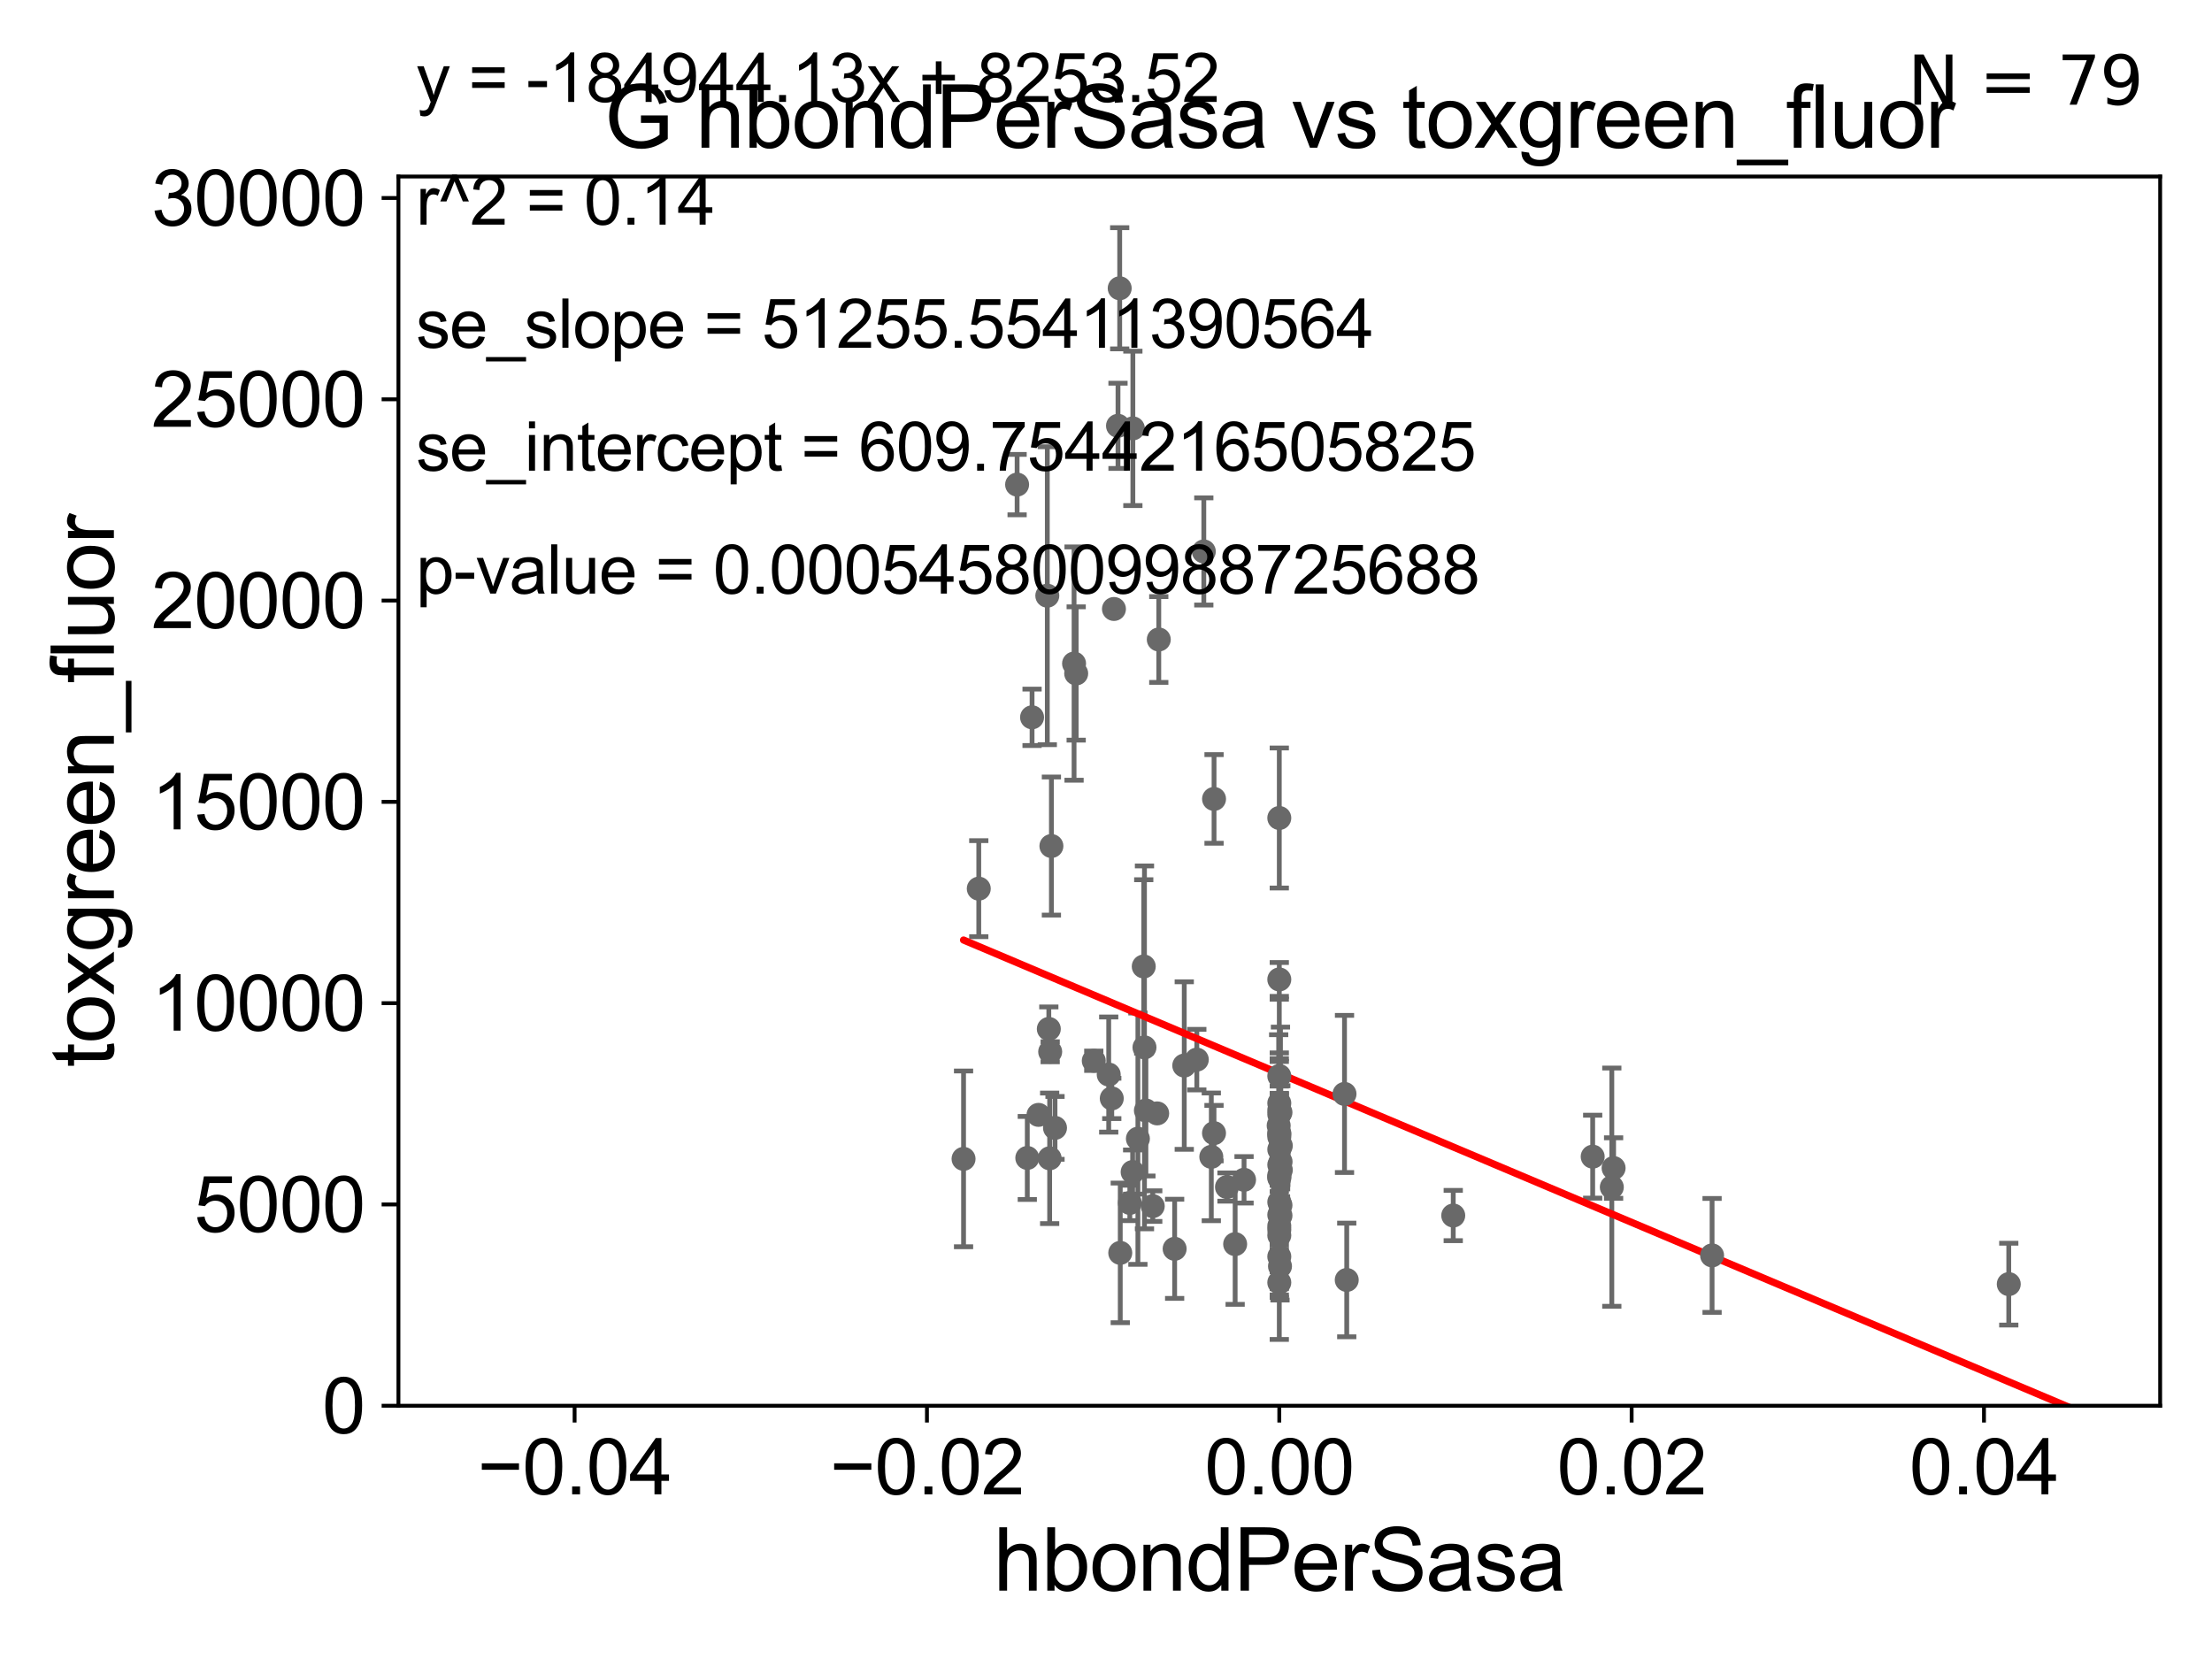<?xml version="1.0" encoding="utf-8" standalone="no"?>
<!DOCTYPE svg PUBLIC "-//W3C//DTD SVG 1.1//EN"
  "http://www.w3.org/Graphics/SVG/1.1/DTD/svg11.dtd">
<svg xmlns:xlink="http://www.w3.org/1999/xlink" width="460.8pt" height="345.6pt" viewBox="0 0 460.8 345.6" xmlns="http://www.w3.org/2000/svg" version="1.1">
 <defs>
  <style type="text/css">*{stroke-linejoin: round; stroke-linecap: butt}</style>
 </defs>
 <g id="figure_1">
  <g id="patch_1">
   <path d="M 0 345.6 
L 460.8 345.6 
L 460.8 0 
L 0 0 
z
" style="fill: #ffffff"/>
  </g>
  <g id="axes_1">
   <g id="patch_2">
    <path d="M 83 292.84 
L 450 292.84 
L 450 36.775 
L 83 36.775 
z
" style="fill: #ffffff"/>
   </g>
   <g id="PathCollection_1">
    <defs>
     <path id="m823b6ddd0e" d="M 0 1.118 
C 0.297 1.118 0.581 1 0.791 0.791 
C 1 0.581 1.118 0.297 1.118 0 
C 1.118 -0.297 1 -0.581 0.791 -0.791 
C 0.581 -1 0.297 -1.118 0 -1.118 
C -0.297 -1.118 -0.581 -1 -0.791 -0.791 
C -1 -0.581 -1.118 -0.297 -1.118 0 
C -1.118 0.297 -1 0.581 -0.791 0.791 
C -0.581 1 -0.297 1.118 0 1.118 
z
" style="stroke: #696969"/>
    </defs>
    <g clip-path="url(#pb089841cf5)">
     <use xlink:href="#m823b6ddd0e" x="266.5" y="224.149" style="fill: #696969; stroke: #696969"/>
     <use xlink:href="#m823b6ddd0e" x="203.897" y="185.122" style="fill: #696969; stroke: #696969"/>
     <use xlink:href="#m823b6ddd0e" x="249.318" y="220.737" style="fill: #696969; stroke: #696969"/>
     <use xlink:href="#m823b6ddd0e" x="238.415" y="218.193" style="fill: #696969; stroke: #696969"/>
     <use xlink:href="#m823b6ddd0e" x="244.7" y="260.152" style="fill: #696969; stroke: #696969"/>
     <use xlink:href="#m823b6ddd0e" x="233.37" y="260.996" style="fill: #696969; stroke: #696969"/>
     <use xlink:href="#m823b6ddd0e" x="336.143" y="243.324" style="fill: #696969; stroke: #696969"/>
     <use xlink:href="#m823b6ddd0e" x="218.488" y="214.346" style="fill: #696969; stroke: #696969"/>
     <use xlink:href="#m823b6ddd0e" x="266.5" y="232.13" style="fill: #696969; stroke: #696969"/>
     <use xlink:href="#m823b6ddd0e" x="266.5" y="257.345" style="fill: #696969; stroke: #696969"/>
     <use xlink:href="#m823b6ddd0e" x="266.5" y="255.389" style="fill: #696969; stroke: #696969"/>
     <use xlink:href="#m823b6ddd0e" x="266.5" y="256.17" style="fill: #696969; stroke: #696969"/>
     <use xlink:href="#m823b6ddd0e" x="200.726" y="241.414" style="fill: #696969; stroke: #696969"/>
     <use xlink:href="#m823b6ddd0e" x="252.337" y="240.991" style="fill: #696969; stroke: #696969"/>
     <use xlink:href="#m823b6ddd0e" x="238.264" y="201.333" style="fill: #696969; stroke: #696969"/>
     <use xlink:href="#m823b6ddd0e" x="238.714" y="231.337" style="fill: #696969; stroke: #696969"/>
     <use xlink:href="#m823b6ddd0e" x="266.5" y="245.411" style="fill: #696969; stroke: #696969"/>
     <use xlink:href="#m823b6ddd0e" x="216.339" y="232.249" style="fill: #696969; stroke: #696969"/>
     <use xlink:href="#m823b6ddd0e" x="266.746" y="253.228" style="fill: #696969; stroke: #696969"/>
     <use xlink:href="#m823b6ddd0e" x="255.605" y="247.283" style="fill: #696969; stroke: #696969"/>
     <use xlink:href="#m823b6ddd0e" x="232.057" y="126.86" style="fill: #696969; stroke: #696969"/>
     <use xlink:href="#m823b6ddd0e" x="241.395" y="133.218" style="fill: #696969; stroke: #696969"/>
     <use xlink:href="#m823b6ddd0e" x="233.253" y="60.054" style="fill: #696969; stroke: #696969"/>
     <use xlink:href="#m823b6ddd0e" x="235.361" y="250.593" style="fill: #696969; stroke: #696969"/>
     <use xlink:href="#m823b6ddd0e" x="214.005" y="241.221" style="fill: #696969; stroke: #696969"/>
     <use xlink:href="#m823b6ddd0e" x="218.661" y="241.298" style="fill: #696969; stroke: #696969"/>
     <use xlink:href="#m823b6ddd0e" x="252.9" y="236.054" style="fill: #696969; stroke: #696969"/>
     <use xlink:href="#m823b6ddd0e" x="259.158" y="245.773" style="fill: #696969; stroke: #696969"/>
     <use xlink:href="#m823b6ddd0e" x="211.882" y="100.95" style="fill: #696969; stroke: #696969"/>
     <use xlink:href="#m823b6ddd0e" x="241.062" y="231.942" style="fill: #696969; stroke: #696969"/>
     <use xlink:href="#m823b6ddd0e" x="280.086" y="227.887" style="fill: #696969; stroke: #696969"/>
     <use xlink:href="#m823b6ddd0e" x="280.55" y="266.64" style="fill: #696969; stroke: #696969"/>
     <use xlink:href="#m823b6ddd0e" x="227.853" y="220.978" style="fill: #696969; stroke: #696969"/>
     <use xlink:href="#m823b6ddd0e" x="224.189" y="140.296" style="fill: #696969; stroke: #696969"/>
     <use xlink:href="#m823b6ddd0e" x="214.998" y="149.431" style="fill: #696969; stroke: #696969"/>
     <use xlink:href="#m823b6ddd0e" x="266.5" y="239.45" style="fill: #696969; stroke: #696969"/>
     <use xlink:href="#m823b6ddd0e" x="237.045" y="237.211" style="fill: #696969; stroke: #696969"/>
     <use xlink:href="#m823b6ddd0e" x="252.908" y="166.435" style="fill: #696969; stroke: #696969"/>
     <use xlink:href="#m823b6ddd0e" x="266.5" y="242.656" style="fill: #696969; stroke: #696969"/>
     <use xlink:href="#m823b6ddd0e" x="223.748" y="138.234" style="fill: #696969; stroke: #696969"/>
     <use xlink:href="#m823b6ddd0e" x="232.9" y="88.704" style="fill: #696969; stroke: #696969"/>
     <use xlink:href="#m823b6ddd0e" x="218.173" y="124.093" style="fill: #696969; stroke: #696969"/>
     <use xlink:href="#m823b6ddd0e" x="257.304" y="259.174" style="fill: #696969; stroke: #696969"/>
     <use xlink:href="#m823b6ddd0e" x="266.5" y="244.806" style="fill: #696969; stroke: #696969"/>
     <use xlink:href="#m823b6ddd0e" x="246.703" y="221.974" style="fill: #696969; stroke: #696969"/>
     <use xlink:href="#m823b6ddd0e" x="266.5" y="229.811" style="fill: #696969; stroke: #696969"/>
     <use xlink:href="#m823b6ddd0e" x="302.737" y="253.215" style="fill: #696969; stroke: #696969"/>
     <use xlink:href="#m823b6ddd0e" x="235.997" y="89.24" style="fill: #696969; stroke: #696969"/>
     <use xlink:href="#m823b6ddd0e" x="235.95" y="244.156" style="fill: #696969; stroke: #696969"/>
     <use xlink:href="#m823b6ddd0e" x="266.5" y="253.076" style="fill: #696969; stroke: #696969"/>
     <use xlink:href="#m823b6ddd0e" x="266.745" y="231.731" style="fill: #696969; stroke: #696969"/>
     <use xlink:href="#m823b6ddd0e" x="250.776" y="114.876" style="fill: #696969; stroke: #696969"/>
     <use xlink:href="#m823b6ddd0e" x="266.647" y="263.778" style="fill: #696969; stroke: #696969"/>
     <use xlink:href="#m823b6ddd0e" x="266.815" y="238.678" style="fill: #696969; stroke: #696969"/>
     <use xlink:href="#m823b6ddd0e" x="266.819" y="243.729" style="fill: #696969; stroke: #696969"/>
     <use xlink:href="#m823b6ddd0e" x="486.918" y="255.364" style="fill: #696969; stroke: #696969"/>
     <use xlink:href="#m823b6ddd0e" x="266.5" y="261.775" style="fill: #696969; stroke: #696969"/>
     <use xlink:href="#m823b6ddd0e" x="266.5" y="231.271" style="fill: #696969; stroke: #696969"/>
     <use xlink:href="#m823b6ddd0e" x="266.372" y="234.483" style="fill: #696969; stroke: #696969"/>
     <use xlink:href="#m823b6ddd0e" x="240.138" y="251.258" style="fill: #696969; stroke: #696969"/>
     <use xlink:href="#m823b6ddd0e" x="356.658" y="261.523" style="fill: #696969; stroke: #696969"/>
     <use xlink:href="#m823b6ddd0e" x="266.5" y="236.833" style="fill: #696969; stroke: #696969"/>
     <use xlink:href="#m823b6ddd0e" x="266.5" y="236.052" style="fill: #696969; stroke: #696969"/>
     <use xlink:href="#m823b6ddd0e" x="219.027" y="176.243" style="fill: #696969; stroke: #696969"/>
     <use xlink:href="#m823b6ddd0e" x="230.966" y="223.851" style="fill: #696969; stroke: #696969"/>
     <use xlink:href="#m823b6ddd0e" x="231.602" y="228.822" style="fill: #696969; stroke: #696969"/>
     <use xlink:href="#m823b6ddd0e" x="266.5" y="267.172" style="fill: #696969; stroke: #696969"/>
     <use xlink:href="#m823b6ddd0e" x="219.777" y="234.958" style="fill: #696969; stroke: #696969"/>
     <use xlink:href="#m823b6ddd0e" x="418.463" y="267.506" style="fill: #696969; stroke: #696969"/>
     <use xlink:href="#m823b6ddd0e" x="218.773" y="219.1" style="fill: #696969; stroke: #696969"/>
     <use xlink:href="#m823b6ddd0e" x="335.771" y="247.308" style="fill: #696969; stroke: #696969"/>
     <use xlink:href="#m823b6ddd0e" x="266.767" y="242.015" style="fill: #696969; stroke: #696969"/>
     <use xlink:href="#m823b6ddd0e" x="266.746" y="251.071" style="fill: #696969; stroke: #696969"/>
     <use xlink:href="#m823b6ddd0e" x="266.5" y="245.19" style="fill: #696969; stroke: #696969"/>
     <use xlink:href="#m823b6ddd0e" x="266.5" y="250.41" style="fill: #696969; stroke: #696969"/>
     <use xlink:href="#m823b6ddd0e" x="331.785" y="240.953" style="fill: #696969; stroke: #696969"/>
     <use xlink:href="#m823b6ddd0e" x="266.5" y="236.239" style="fill: #696969; stroke: #696969"/>
     <use xlink:href="#m823b6ddd0e" x="266.5" y="204.035" style="fill: #696969; stroke: #696969"/>
     <use xlink:href="#m823b6ddd0e" x="266.5" y="170.402" style="fill: #696969; stroke: #696969"/>
    </g>
   </g>
   <g id="matplotlib.axis_1">
    <g id="xtick_1">
     <g id="line2d_1">
      <defs>
       <path id="m6448d1b334" d="M 0 0 
L 0 3.5 
" style="stroke: #000000; stroke-width: 0.8"/>
      </defs>
      <g>
       <use xlink:href="#m6448d1b334" x="119.7" y="292.84" style="stroke: #000000; stroke-width: 0.8"/>
      </g>
     </g>
     <g id="text_1">
      <!-- −0.04 -->
      <g transform="translate(99.459 311.293)scale(0.16 -0.16)">
       <defs>
        <path id="ArialMT-2212" d="M 3381 1997 
L 356 1997 
L 356 2522 
L 3381 2522 
L 3381 1997 
z
" transform="scale(0.016)"/>
        <path id="ArialMT-30" d="M 266 2259 
Q 266 3072 433 3567 
Q 600 4063 929 4331 
Q 1259 4600 1759 4600 
Q 2128 4600 2406 4451 
Q 2684 4303 2865 4023 
Q 3047 3744 3150 3342 
Q 3253 2941 3253 2259 
Q 3253 1453 3087 958 
Q 2922 463 2592 192 
Q 2263 -78 1759 -78 
Q 1097 -78 719 397 
Q 266 969 266 2259 
z
M 844 2259 
Q 844 1131 1108 757 
Q 1372 384 1759 384 
Q 2147 384 2411 759 
Q 2675 1134 2675 2259 
Q 2675 3391 2411 3762 
Q 2147 4134 1753 4134 
Q 1366 4134 1134 3806 
Q 844 3388 844 2259 
z
" transform="scale(0.016)"/>
        <path id="ArialMT-2e" d="M 581 0 
L 581 641 
L 1222 641 
L 1222 0 
L 581 0 
z
" transform="scale(0.016)"/>
        <path id="ArialMT-34" d="M 2069 0 
L 2069 1097 
L 81 1097 
L 81 1613 
L 2172 4581 
L 2631 4581 
L 2631 1613 
L 3250 1613 
L 3250 1097 
L 2631 1097 
L 2631 0 
L 2069 0 
z
M 2069 1613 
L 2069 3678 
L 634 1613 
L 2069 1613 
z
" transform="scale(0.016)"/>
       </defs>
       <use xlink:href="#ArialMT-2212"/>
       <use xlink:href="#ArialMT-30" x="58.398"/>
       <use xlink:href="#ArialMT-2e" x="114.014"/>
       <use xlink:href="#ArialMT-30" x="141.797"/>
       <use xlink:href="#ArialMT-34" x="197.412"/>
      </g>
     </g>
    </g>
    <g id="xtick_2">
     <g id="line2d_2">
      <g>
       <use xlink:href="#m6448d1b334" x="193.1" y="292.84" style="stroke: #000000; stroke-width: 0.8"/>
      </g>
     </g>
     <g id="text_2">
      <!-- −0.02 -->
      <g transform="translate(172.859 311.293)scale(0.16 -0.16)">
       <defs>
        <path id="ArialMT-32" d="M 3222 541 
L 3222 0 
L 194 0 
Q 188 203 259 391 
Q 375 700 629 1000 
Q 884 1300 1366 1694 
Q 2113 2306 2375 2664 
Q 2638 3022 2638 3341 
Q 2638 3675 2398 3904 
Q 2159 4134 1775 4134 
Q 1369 4134 1125 3890 
Q 881 3647 878 3216 
L 300 3275 
Q 359 3922 746 4261 
Q 1134 4600 1788 4600 
Q 2447 4600 2831 4234 
Q 3216 3869 3216 3328 
Q 3216 3053 3103 2787 
Q 2991 2522 2730 2228 
Q 2469 1934 1863 1422 
Q 1356 997 1212 845 
Q 1069 694 975 541 
L 3222 541 
z
" transform="scale(0.016)"/>
       </defs>
       <use xlink:href="#ArialMT-2212"/>
       <use xlink:href="#ArialMT-30" x="58.398"/>
       <use xlink:href="#ArialMT-2e" x="114.014"/>
       <use xlink:href="#ArialMT-30" x="141.797"/>
       <use xlink:href="#ArialMT-32" x="197.412"/>
      </g>
     </g>
    </g>
    <g id="xtick_3">
     <g id="line2d_3">
      <g>
       <use xlink:href="#m6448d1b334" x="266.5" y="292.84" style="stroke: #000000; stroke-width: 0.8"/>
      </g>
     </g>
     <g id="text_3">
      <!-- 0.00 -->
      <g transform="translate(250.931 311.293)scale(0.16 -0.16)">
       <use xlink:href="#ArialMT-30"/>
       <use xlink:href="#ArialMT-2e" x="55.615"/>
       <use xlink:href="#ArialMT-30" x="83.398"/>
       <use xlink:href="#ArialMT-30" x="139.014"/>
      </g>
     </g>
    </g>
    <g id="xtick_4">
     <g id="line2d_4">
      <g>
       <use xlink:href="#m6448d1b334" x="339.9" y="292.84" style="stroke: #000000; stroke-width: 0.8"/>
      </g>
     </g>
     <g id="text_4">
      <!-- 0.02 -->
      <g transform="translate(324.331 311.293)scale(0.16 -0.16)">
       <use xlink:href="#ArialMT-30"/>
       <use xlink:href="#ArialMT-2e" x="55.615"/>
       <use xlink:href="#ArialMT-30" x="83.398"/>
       <use xlink:href="#ArialMT-32" x="139.014"/>
      </g>
     </g>
    </g>
    <g id="xtick_5">
     <g id="line2d_5">
      <g>
       <use xlink:href="#m6448d1b334" x="413.3" y="292.84" style="stroke: #000000; stroke-width: 0.8"/>
      </g>
     </g>
     <g id="text_5">
      <!-- 0.04 -->
      <g transform="translate(397.731 311.293)scale(0.16 -0.16)">
       <use xlink:href="#ArialMT-30"/>
       <use xlink:href="#ArialMT-2e" x="55.615"/>
       <use xlink:href="#ArialMT-30" x="83.398"/>
       <use xlink:href="#ArialMT-34" x="139.014"/>
      </g>
     </g>
    </g>
    <g id="text_6">
     <!-- hbondPerSasa -->
     <g transform="translate(206.958 331.357)scale(0.18 -0.18)">
      <defs>
       <path id="ArialMT-68" d="M 422 0 
L 422 4581 
L 984 4581 
L 984 2938 
Q 1378 3394 1978 3394 
Q 2347 3394 2619 3248 
Q 2891 3103 3008 2847 
Q 3125 2591 3125 2103 
L 3125 0 
L 2563 0 
L 2563 2103 
Q 2563 2525 2380 2717 
Q 2197 2909 1863 2909 
Q 1613 2909 1392 2779 
Q 1172 2650 1078 2428 
Q 984 2206 984 1816 
L 984 0 
L 422 0 
z
" transform="scale(0.016)"/>
       <path id="ArialMT-62" d="M 941 0 
L 419 0 
L 419 4581 
L 981 4581 
L 981 2947 
Q 1338 3394 1891 3394 
Q 2197 3394 2470 3270 
Q 2744 3147 2920 2923 
Q 3097 2700 3197 2384 
Q 3297 2069 3297 1709 
Q 3297 856 2875 390 
Q 2453 -75 1863 -75 
Q 1275 -75 941 416 
L 941 0 
z
M 934 1684 
Q 934 1088 1097 822 
Q 1363 388 1816 388 
Q 2184 388 2453 708 
Q 2722 1028 2722 1663 
Q 2722 2313 2464 2622 
Q 2206 2931 1841 2931 
Q 1472 2931 1203 2611 
Q 934 2291 934 1684 
z
" transform="scale(0.016)"/>
       <path id="ArialMT-6f" d="M 213 1659 
Q 213 2581 725 3025 
Q 1153 3394 1769 3394 
Q 2453 3394 2887 2945 
Q 3322 2497 3322 1706 
Q 3322 1066 3130 698 
Q 2938 331 2570 128 
Q 2203 -75 1769 -75 
Q 1072 -75 642 372 
Q 213 819 213 1659 
z
M 791 1659 
Q 791 1022 1069 705 
Q 1347 388 1769 388 
Q 2188 388 2466 706 
Q 2744 1025 2744 1678 
Q 2744 2294 2464 2611 
Q 2184 2928 1769 2928 
Q 1347 2928 1069 2612 
Q 791 2297 791 1659 
z
" transform="scale(0.016)"/>
       <path id="ArialMT-6e" d="M 422 0 
L 422 3319 
L 928 3319 
L 928 2847 
Q 1294 3394 1984 3394 
Q 2284 3394 2536 3286 
Q 2788 3178 2913 3003 
Q 3038 2828 3088 2588 
Q 3119 2431 3119 2041 
L 3119 0 
L 2556 0 
L 2556 2019 
Q 2556 2363 2490 2533 
Q 2425 2703 2258 2804 
Q 2091 2906 1866 2906 
Q 1506 2906 1245 2678 
Q 984 2450 984 1813 
L 984 0 
L 422 0 
z
" transform="scale(0.016)"/>
       <path id="ArialMT-64" d="M 2575 0 
L 2575 419 
Q 2259 -75 1647 -75 
Q 1250 -75 917 144 
Q 584 363 401 755 
Q 219 1147 219 1656 
Q 219 2153 384 2558 
Q 550 2963 881 3178 
Q 1213 3394 1622 3394 
Q 1922 3394 2156 3267 
Q 2391 3141 2538 2938 
L 2538 4581 
L 3097 4581 
L 3097 0 
L 2575 0 
z
M 797 1656 
Q 797 1019 1065 703 
Q 1334 388 1700 388 
Q 2069 388 2326 689 
Q 2584 991 2584 1609 
Q 2584 2291 2321 2609 
Q 2059 2928 1675 2928 
Q 1300 2928 1048 2622 
Q 797 2316 797 1656 
z
" transform="scale(0.016)"/>
       <path id="ArialMT-50" d="M 494 0 
L 494 4581 
L 2222 4581 
Q 2678 4581 2919 4538 
Q 3256 4481 3484 4323 
Q 3713 4166 3852 3881 
Q 3991 3597 3991 3256 
Q 3991 2672 3619 2267 
Q 3247 1863 2275 1863 
L 1100 1863 
L 1100 0 
L 494 0 
z
M 1100 2403 
L 2284 2403 
Q 2872 2403 3119 2622 
Q 3366 2841 3366 3238 
Q 3366 3525 3220 3729 
Q 3075 3934 2838 4000 
Q 2684 4041 2272 4041 
L 1100 4041 
L 1100 2403 
z
" transform="scale(0.016)"/>
       <path id="ArialMT-65" d="M 2694 1069 
L 3275 997 
Q 3138 488 2766 206 
Q 2394 -75 1816 -75 
Q 1088 -75 661 373 
Q 234 822 234 1631 
Q 234 2469 665 2931 
Q 1097 3394 1784 3394 
Q 2450 3394 2872 2941 
Q 3294 2488 3294 1666 
Q 3294 1616 3291 1516 
L 816 1516 
Q 847 969 1125 678 
Q 1403 388 1819 388 
Q 2128 388 2347 550 
Q 2566 713 2694 1069 
z
M 847 1978 
L 2700 1978 
Q 2663 2397 2488 2606 
Q 2219 2931 1791 2931 
Q 1403 2931 1139 2672 
Q 875 2413 847 1978 
z
" transform="scale(0.016)"/>
       <path id="ArialMT-72" d="M 416 0 
L 416 3319 
L 922 3319 
L 922 2816 
Q 1116 3169 1280 3281 
Q 1444 3394 1641 3394 
Q 1925 3394 2219 3213 
L 2025 2691 
Q 1819 2813 1613 2813 
Q 1428 2813 1281 2702 
Q 1134 2591 1072 2394 
Q 978 2094 978 1738 
L 978 0 
L 416 0 
z
" transform="scale(0.016)"/>
       <path id="ArialMT-53" d="M 288 1472 
L 859 1522 
Q 900 1178 1048 958 
Q 1197 738 1509 602 
Q 1822 466 2213 466 
Q 2559 466 2825 569 
Q 3091 672 3220 851 
Q 3350 1031 3350 1244 
Q 3350 1459 3225 1620 
Q 3100 1781 2813 1891 
Q 2628 1963 1997 2114 
Q 1366 2266 1113 2400 
Q 784 2572 623 2826 
Q 463 3081 463 3397 
Q 463 3744 659 4045 
Q 856 4347 1234 4503 
Q 1613 4659 2075 4659 
Q 2584 4659 2973 4495 
Q 3363 4331 3572 4012 
Q 3781 3694 3797 3291 
L 3216 3247 
Q 3169 3681 2898 3903 
Q 2628 4125 2100 4125 
Q 1550 4125 1298 3923 
Q 1047 3722 1047 3438 
Q 1047 3191 1225 3031 
Q 1400 2872 2139 2705 
Q 2878 2538 3153 2413 
Q 3553 2228 3743 1945 
Q 3934 1663 3934 1294 
Q 3934 928 3725 604 
Q 3516 281 3123 101 
Q 2731 -78 2241 -78 
Q 1619 -78 1198 103 
Q 778 284 539 648 
Q 300 1013 288 1472 
z
" transform="scale(0.016)"/>
       <path id="ArialMT-61" d="M 2588 409 
Q 2275 144 1986 34 
Q 1697 -75 1366 -75 
Q 819 -75 525 192 
Q 231 459 231 875 
Q 231 1119 342 1320 
Q 453 1522 633 1644 
Q 813 1766 1038 1828 
Q 1203 1872 1538 1913 
Q 2219 1994 2541 2106 
Q 2544 2222 2544 2253 
Q 2544 2597 2384 2738 
Q 2169 2928 1744 2928 
Q 1347 2928 1158 2789 
Q 969 2650 878 2297 
L 328 2372 
Q 403 2725 575 2942 
Q 747 3159 1072 3276 
Q 1397 3394 1825 3394 
Q 2250 3394 2515 3294 
Q 2781 3194 2906 3042 
Q 3031 2891 3081 2659 
Q 3109 2516 3109 2141 
L 3109 1391 
Q 3109 606 3145 398 
Q 3181 191 3288 0 
L 2700 0 
Q 2613 175 2588 409 
z
M 2541 1666 
Q 2234 1541 1622 1453 
Q 1275 1403 1131 1340 
Q 988 1278 909 1158 
Q 831 1038 831 891 
Q 831 666 1001 516 
Q 1172 366 1500 366 
Q 1825 366 2078 508 
Q 2331 650 2450 897 
Q 2541 1088 2541 1459 
L 2541 1666 
z
" transform="scale(0.016)"/>
       <path id="ArialMT-73" d="M 197 991 
L 753 1078 
Q 800 744 1014 566 
Q 1228 388 1613 388 
Q 2000 388 2187 545 
Q 2375 703 2375 916 
Q 2375 1106 2209 1216 
Q 2094 1291 1634 1406 
Q 1016 1563 777 1677 
Q 538 1791 414 1992 
Q 291 2194 291 2438 
Q 291 2659 392 2848 
Q 494 3038 669 3163 
Q 800 3259 1026 3326 
Q 1253 3394 1513 3394 
Q 1903 3394 2198 3281 
Q 2494 3169 2634 2976 
Q 2775 2784 2828 2463 
L 2278 2388 
Q 2241 2644 2061 2787 
Q 1881 2931 1553 2931 
Q 1166 2931 1000 2803 
Q 834 2675 834 2503 
Q 834 2394 903 2306 
Q 972 2216 1119 2156 
Q 1203 2125 1616 2013 
Q 2213 1853 2448 1751 
Q 2684 1650 2818 1456 
Q 2953 1263 2953 975 
Q 2953 694 2789 445 
Q 2625 197 2315 61 
Q 2006 -75 1616 -75 
Q 969 -75 630 194 
Q 291 463 197 991 
z
" transform="scale(0.016)"/>
      </defs>
      <use xlink:href="#ArialMT-68"/>
      <use xlink:href="#ArialMT-62" x="55.615"/>
      <use xlink:href="#ArialMT-6f" x="111.23"/>
      <use xlink:href="#ArialMT-6e" x="166.846"/>
      <use xlink:href="#ArialMT-64" x="222.461"/>
      <use xlink:href="#ArialMT-50" x="278.076"/>
      <use xlink:href="#ArialMT-65" x="344.775"/>
      <use xlink:href="#ArialMT-72" x="400.391"/>
      <use xlink:href="#ArialMT-53" x="433.691"/>
      <use xlink:href="#ArialMT-61" x="500.391"/>
      <use xlink:href="#ArialMT-73" x="556.006"/>
      <use xlink:href="#ArialMT-61" x="606.006"/>
     </g>
    </g>
   </g>
   <g id="matplotlib.axis_2">
    <g id="ytick_1">
     <g id="line2d_6">
      <defs>
       <path id="m7167ce18d5" d="M 0 0 
L -3.5 0 
" style="stroke: #000000; stroke-width: 0.8"/>
      </defs>
      <g>
       <use xlink:href="#m7167ce18d5" x="83" y="292.84" style="stroke: #000000; stroke-width: 0.8"/>
      </g>
     </g>
     <g id="text_7">
      <!-- 0 -->
      <g transform="translate(67.103 298.566)scale(0.16 -0.16)">
       <use xlink:href="#ArialMT-30"/>
      </g>
     </g>
    </g>
    <g id="ytick_2">
     <g id="line2d_7">
      <g>
       <use xlink:href="#m7167ce18d5" x="83" y="250.908" style="stroke: #000000; stroke-width: 0.8"/>
      </g>
     </g>
     <g id="text_8">
      <!-- 5000 -->
      <g transform="translate(40.41 256.634)scale(0.16 -0.16)">
       <defs>
        <path id="ArialMT-35" d="M 266 1200 
L 856 1250 
Q 922 819 1161 601 
Q 1400 384 1738 384 
Q 2144 384 2425 690 
Q 2706 997 2706 1503 
Q 2706 1984 2436 2262 
Q 2166 2541 1728 2541 
Q 1456 2541 1237 2417 
Q 1019 2294 894 2097 
L 366 2166 
L 809 4519 
L 3088 4519 
L 3088 3981 
L 1259 3981 
L 1013 2750 
Q 1425 3038 1878 3038 
Q 2478 3038 2890 2622 
Q 3303 2206 3303 1553 
Q 3303 931 2941 478 
Q 2500 -78 1738 -78 
Q 1113 -78 717 272 
Q 322 622 266 1200 
z
" transform="scale(0.016)"/>
       </defs>
       <use xlink:href="#ArialMT-35"/>
       <use xlink:href="#ArialMT-30" x="55.615"/>
       <use xlink:href="#ArialMT-30" x="111.23"/>
       <use xlink:href="#ArialMT-30" x="166.846"/>
      </g>
     </g>
    </g>
    <g id="ytick_3">
     <g id="line2d_8">
      <g>
       <use xlink:href="#m7167ce18d5" x="83" y="208.976" style="stroke: #000000; stroke-width: 0.8"/>
      </g>
     </g>
     <g id="text_9">
      <!-- 10000 -->
      <g transform="translate(31.512 214.702)scale(0.16 -0.16)">
       <defs>
        <path id="ArialMT-31" d="M 2384 0 
L 1822 0 
L 1822 3584 
Q 1619 3391 1289 3197 
Q 959 3003 697 2906 
L 697 3450 
Q 1169 3672 1522 3987 
Q 1875 4303 2022 4600 
L 2384 4600 
L 2384 0 
z
" transform="scale(0.016)"/>
       </defs>
       <use xlink:href="#ArialMT-31"/>
       <use xlink:href="#ArialMT-30" x="55.615"/>
       <use xlink:href="#ArialMT-30" x="111.23"/>
       <use xlink:href="#ArialMT-30" x="166.846"/>
       <use xlink:href="#ArialMT-30" x="222.461"/>
      </g>
     </g>
    </g>
    <g id="ytick_4">
     <g id="line2d_9">
      <g>
       <use xlink:href="#m7167ce18d5" x="83" y="167.043" style="stroke: #000000; stroke-width: 0.8"/>
      </g>
     </g>
     <g id="text_10">
      <!-- 15000 -->
      <g transform="translate(31.512 172.77)scale(0.16 -0.16)">
       <use xlink:href="#ArialMT-31"/>
       <use xlink:href="#ArialMT-35" x="55.615"/>
       <use xlink:href="#ArialMT-30" x="111.23"/>
       <use xlink:href="#ArialMT-30" x="166.846"/>
       <use xlink:href="#ArialMT-30" x="222.461"/>
      </g>
     </g>
    </g>
    <g id="ytick_5">
     <g id="line2d_10">
      <g>
       <use xlink:href="#m7167ce18d5" x="83" y="125.111" style="stroke: #000000; stroke-width: 0.8"/>
      </g>
     </g>
     <g id="text_11">
      <!-- 20000 -->
      <g transform="translate(31.512 130.837)scale(0.16 -0.16)">
       <use xlink:href="#ArialMT-32"/>
       <use xlink:href="#ArialMT-30" x="55.615"/>
       <use xlink:href="#ArialMT-30" x="111.23"/>
       <use xlink:href="#ArialMT-30" x="166.846"/>
       <use xlink:href="#ArialMT-30" x="222.461"/>
      </g>
     </g>
    </g>
    <g id="ytick_6">
     <g id="line2d_11">
      <g>
       <use xlink:href="#m7167ce18d5" x="83" y="83.179" style="stroke: #000000; stroke-width: 0.8"/>
      </g>
     </g>
     <g id="text_12">
      <!-- 25000 -->
      <g transform="translate(31.512 88.905)scale(0.16 -0.16)">
       <use xlink:href="#ArialMT-32"/>
       <use xlink:href="#ArialMT-35" x="55.615"/>
       <use xlink:href="#ArialMT-30" x="111.23"/>
       <use xlink:href="#ArialMT-30" x="166.846"/>
       <use xlink:href="#ArialMT-30" x="222.461"/>
      </g>
     </g>
    </g>
    <g id="ytick_7">
     <g id="line2d_12">
      <g>
       <use xlink:href="#m7167ce18d5" x="83" y="41.247" style="stroke: #000000; stroke-width: 0.8"/>
      </g>
     </g>
     <g id="text_13">
      <!-- 30000 -->
      <g transform="translate(31.512 46.973)scale(0.16 -0.16)">
       <defs>
        <path id="ArialMT-33" d="M 269 1209 
L 831 1284 
Q 928 806 1161 595 
Q 1394 384 1728 384 
Q 2125 384 2398 659 
Q 2672 934 2672 1341 
Q 2672 1728 2419 1979 
Q 2166 2231 1775 2231 
Q 1616 2231 1378 2169 
L 1441 2663 
Q 1497 2656 1531 2656 
Q 1891 2656 2178 2843 
Q 2466 3031 2466 3422 
Q 2466 3731 2256 3934 
Q 2047 4138 1716 4138 
Q 1388 4138 1169 3931 
Q 950 3725 888 3313 
L 325 3413 
Q 428 3978 793 4289 
Q 1159 4600 1703 4600 
Q 2078 4600 2393 4439 
Q 2709 4278 2876 4000 
Q 3044 3722 3044 3409 
Q 3044 3113 2884 2869 
Q 2725 2625 2413 2481 
Q 2819 2388 3044 2092 
Q 3269 1797 3269 1353 
Q 3269 753 2831 336 
Q 2394 -81 1725 -81 
Q 1122 -81 723 278 
Q 325 638 269 1209 
z
" transform="scale(0.016)"/>
       </defs>
       <use xlink:href="#ArialMT-33"/>
       <use xlink:href="#ArialMT-30" x="55.615"/>
       <use xlink:href="#ArialMT-30" x="111.23"/>
       <use xlink:href="#ArialMT-30" x="166.846"/>
       <use xlink:href="#ArialMT-30" x="222.461"/>
      </g>
     </g>
    </g>
    <g id="text_14">
     <!-- toxgreen_fluor -->
     <g transform="translate(23.724 222.34)rotate(-90)scale(0.18 -0.18)">
      <defs>
       <path id="ArialMT-74" d="M 1650 503 
L 1731 6 
Q 1494 -44 1306 -44 
Q 1000 -44 831 53 
Q 663 150 594 308 
Q 525 466 525 972 
L 525 2881 
L 113 2881 
L 113 3319 
L 525 3319 
L 525 4141 
L 1084 4478 
L 1084 3319 
L 1650 3319 
L 1650 2881 
L 1084 2881 
L 1084 941 
Q 1084 700 1114 631 
Q 1144 563 1211 522 
Q 1278 481 1403 481 
Q 1497 481 1650 503 
z
" transform="scale(0.016)"/>
       <path id="ArialMT-78" d="M 47 0 
L 1259 1725 
L 138 3319 
L 841 3319 
L 1350 2541 
Q 1494 2319 1581 2169 
Q 1719 2375 1834 2534 
L 2394 3319 
L 3066 3319 
L 1919 1756 
L 3153 0 
L 2463 0 
L 1781 1031 
L 1600 1309 
L 728 0 
L 47 0 
z
" transform="scale(0.016)"/>
       <path id="ArialMT-67" d="M 319 -275 
L 866 -356 
Q 900 -609 1056 -725 
Q 1266 -881 1628 -881 
Q 2019 -881 2231 -725 
Q 2444 -569 2519 -288 
Q 2563 -116 2559 434 
Q 2191 0 1641 0 
Q 956 0 581 494 
Q 206 988 206 1678 
Q 206 2153 378 2554 
Q 550 2956 876 3175 
Q 1203 3394 1644 3394 
Q 2231 3394 2613 2919 
L 2613 3319 
L 3131 3319 
L 3131 450 
Q 3131 -325 2973 -648 
Q 2816 -972 2473 -1159 
Q 2131 -1347 1631 -1347 
Q 1038 -1347 672 -1080 
Q 306 -813 319 -275 
z
M 784 1719 
Q 784 1066 1043 766 
Q 1303 466 1694 466 
Q 2081 466 2343 764 
Q 2606 1063 2606 1700 
Q 2606 2309 2336 2618 
Q 2066 2928 1684 2928 
Q 1309 2928 1046 2623 
Q 784 2319 784 1719 
z
" transform="scale(0.016)"/>
       <path id="ArialMT-5f" d="M -97 -1272 
L -97 -866 
L 3631 -866 
L 3631 -1272 
L -97 -1272 
z
" transform="scale(0.016)"/>
       <path id="ArialMT-66" d="M 556 0 
L 556 2881 
L 59 2881 
L 59 3319 
L 556 3319 
L 556 3672 
Q 556 4006 616 4169 
Q 697 4388 901 4523 
Q 1106 4659 1475 4659 
Q 1713 4659 2000 4603 
L 1916 4113 
Q 1741 4144 1584 4144 
Q 1328 4144 1222 4034 
Q 1116 3925 1116 3625 
L 1116 3319 
L 1763 3319 
L 1763 2881 
L 1116 2881 
L 1116 0 
L 556 0 
z
" transform="scale(0.016)"/>
       <path id="ArialMT-6c" d="M 409 0 
L 409 4581 
L 972 4581 
L 972 0 
L 409 0 
z
" transform="scale(0.016)"/>
       <path id="ArialMT-75" d="M 2597 0 
L 2597 488 
Q 2209 -75 1544 -75 
Q 1250 -75 995 37 
Q 741 150 617 320 
Q 494 491 444 738 
Q 409 903 409 1263 
L 409 3319 
L 972 3319 
L 972 1478 
Q 972 1038 1006 884 
Q 1059 663 1231 536 
Q 1403 409 1656 409 
Q 1909 409 2131 539 
Q 2353 669 2445 892 
Q 2538 1116 2538 1541 
L 2538 3319 
L 3100 3319 
L 3100 0 
L 2597 0 
z
" transform="scale(0.016)"/>
      </defs>
      <use xlink:href="#ArialMT-74"/>
      <use xlink:href="#ArialMT-6f" x="27.783"/>
      <use xlink:href="#ArialMT-78" x="83.398"/>
      <use xlink:href="#ArialMT-67" x="133.398"/>
      <use xlink:href="#ArialMT-72" x="189.014"/>
      <use xlink:href="#ArialMT-65" x="222.314"/>
      <use xlink:href="#ArialMT-65" x="277.93"/>
      <use xlink:href="#ArialMT-6e" x="333.545"/>
      <use xlink:href="#ArialMT-5f" x="389.16"/>
      <use xlink:href="#ArialMT-66" x="444.775"/>
      <use xlink:href="#ArialMT-6c" x="472.559"/>
      <use xlink:href="#ArialMT-75" x="494.775"/>
      <use xlink:href="#ArialMT-6f" x="550.391"/>
      <use xlink:href="#ArialMT-72" x="606.006"/>
     </g>
    </g>
   </g>
   <g id="LineCollection_1">
    <path d="M 266.5 227.752 
L 266.5 220.546 
" clip-path="url(#pb089841cf5)" style="fill: none; stroke: #696969"/>
    <path d="M 203.897 195.125 
L 203.897 175.12 
" clip-path="url(#pb089841cf5)" style="fill: none; stroke: #696969"/>
    <path d="M 249.318 227.045 
L 249.318 214.429 
" clip-path="url(#pb089841cf5)" style="fill: none; stroke: #696969"/>
    <path d="M 238.415 255.99 
L 238.415 180.395 
" clip-path="url(#pb089841cf5)" style="fill: none; stroke: #696969"/>
    <path d="M 244.7 270.479 
L 244.7 249.825 
" clip-path="url(#pb089841cf5)" style="fill: none; stroke: #696969"/>
    <path d="M 233.37 275.536 
L 233.37 246.456 
" clip-path="url(#pb089841cf5)" style="fill: none; stroke: #696969"/>
    <path d="M 336.143 249.625 
L 336.143 237.023 
" clip-path="url(#pb089841cf5)" style="fill: none; stroke: #696969"/>
    <path d="M 218.488 218.933 
L 218.488 209.759 
" clip-path="url(#pb089841cf5)" style="fill: none; stroke: #696969"/>
    <path d="M 266.5 238.009 
L 266.5 226.252 
" clip-path="url(#pb089841cf5)" style="fill: none; stroke: #696969"/>
    <path d="M 266.5 269.768 
L 266.5 244.921 
" clip-path="url(#pb089841cf5)" style="fill: none; stroke: #696969"/>
    <path d="M 266.5 264.935 
L 266.5 245.842 
" clip-path="url(#pb089841cf5)" style="fill: none; stroke: #696969"/>
    <path d="M 266.5 264.106 
L 266.5 248.235 
" clip-path="url(#pb089841cf5)" style="fill: none; stroke: #696969"/>
    <path d="M 200.726 259.719 
L 200.726 223.109 
" clip-path="url(#pb089841cf5)" style="fill: none; stroke: #696969"/>
    <path d="M 252.337 254.291 
L 252.337 227.69 
" clip-path="url(#pb089841cf5)" style="fill: none; stroke: #696969"/>
    <path d="M 238.264 219.402 
L 238.264 183.264 
" clip-path="url(#pb089841cf5)" style="fill: none; stroke: #696969"/>
    <path d="M 238.714 244.983 
L 238.714 217.691 
" clip-path="url(#pb089841cf5)" style="fill: none; stroke: #696969"/>
    <path d="M 266.5 254.561 
L 266.5 236.261 
" clip-path="url(#pb089841cf5)" style="fill: none; stroke: #696969"/>
    <path d="M 216.339 232.828 
L 216.339 231.671 
" clip-path="url(#pb089841cf5)" style="fill: none; stroke: #696969"/>
    <path d="M 266.746 256.978 
L 266.746 249.479 
" clip-path="url(#pb089841cf5)" style="fill: none; stroke: #696969"/>
    <path d="M 255.605 250.229 
L 255.605 244.337 
" clip-path="url(#pb089841cf5)" style="fill: none; stroke: #696969"/>
    <path d="M 232.057 127.433 
L 232.057 126.287 
" clip-path="url(#pb089841cf5)" style="fill: none; stroke: #696969"/>
    <path d="M 241.395 142.155 
L 241.395 124.281 
" clip-path="url(#pb089841cf5)" style="fill: none; stroke: #696969"/>
    <path d="M 233.253 72.677 
L 233.253 47.43 
" clip-path="url(#pb089841cf5)" style="fill: none; stroke: #696969"/>
    <path d="M 235.361 254.274 
L 235.361 246.912 
" clip-path="url(#pb089841cf5)" style="fill: none; stroke: #696969"/>
    <path d="M 214.005 249.868 
L 214.005 232.574 
" clip-path="url(#pb089841cf5)" style="fill: none; stroke: #696969"/>
    <path d="M 218.661 254.894 
L 218.661 227.701 
" clip-path="url(#pb089841cf5)" style="fill: none; stroke: #696969"/>
    <path d="M 252.9 241.833 
L 252.9 230.275 
" clip-path="url(#pb089841cf5)" style="fill: none; stroke: #696969"/>
    <path d="M 259.158 250.612 
L 259.158 240.934 
" clip-path="url(#pb089841cf5)" style="fill: none; stroke: #696969"/>
    <path d="M 211.882 107.242 
L 211.882 94.657 
" clip-path="url(#pb089841cf5)" style="fill: none; stroke: #696969"/>
    <path d="M 241.062 232.712 
L 241.062 231.172 
" clip-path="url(#pb089841cf5)" style="fill: none; stroke: #696969"/>
    <path d="M 280.086 244.257 
L 280.086 211.516 
" clip-path="url(#pb089841cf5)" style="fill: none; stroke: #696969"/>
    <path d="M 280.55 278.475 
L 280.55 254.805 
" clip-path="url(#pb089841cf5)" style="fill: none; stroke: #696969"/>
    <path d="M 227.853 222.999 
L 227.853 218.957 
" clip-path="url(#pb089841cf5)" style="fill: none; stroke: #696969"/>
    <path d="M 224.189 154.183 
L 224.189 126.41 
" clip-path="url(#pb089841cf5)" style="fill: none; stroke: #696969"/>
    <path d="M 214.998 155.306 
L 214.998 143.557 
" clip-path="url(#pb089841cf5)" style="fill: none; stroke: #696969"/>
    <path d="M 266.5 241.08 
L 266.5 237.82 
" clip-path="url(#pb089841cf5)" style="fill: none; stroke: #696969"/>
    <path d="M 237.045 263.389 
L 237.045 211.032 
" clip-path="url(#pb089841cf5)" style="fill: none; stroke: #696969"/>
    <path d="M 252.908 175.667 
L 252.908 157.202 
" clip-path="url(#pb089841cf5)" style="fill: none; stroke: #696969"/>
    <path d="M 266.5 256.34 
L 266.5 228.971 
" clip-path="url(#pb089841cf5)" style="fill: none; stroke: #696969"/>
    <path d="M 223.748 162.534 
L 223.748 113.935 
" clip-path="url(#pb089841cf5)" style="fill: none; stroke: #696969"/>
    <path d="M 232.9 97.582 
L 232.9 79.826 
" clip-path="url(#pb089841cf5)" style="fill: none; stroke: #696969"/>
    <path d="M 218.173 155.126 
L 218.173 93.061 
" clip-path="url(#pb089841cf5)" style="fill: none; stroke: #696969"/>
    <path d="M 257.304 271.716 
L 257.304 246.633 
" clip-path="url(#pb089841cf5)" style="fill: none; stroke: #696969"/>
    <path d="M 266.5 270.271 
L 266.5 219.34 
" clip-path="url(#pb089841cf5)" style="fill: none; stroke: #696969"/>
    <path d="M 246.703 239.422 
L 246.703 204.525 
" clip-path="url(#pb089841cf5)" style="fill: none; stroke: #696969"/>
    <path d="M 266.5 251.473 
L 266.5 208.149 
" clip-path="url(#pb089841cf5)" style="fill: none; stroke: #696969"/>
    <path d="M 302.737 258.454 
L 302.737 247.975 
" clip-path="url(#pb089841cf5)" style="fill: none; stroke: #696969"/>
    <path d="M 235.997 105.321 
L 235.997 73.159 
" clip-path="url(#pb089841cf5)" style="fill: none; stroke: #696969"/>
    <path d="M 235.95 248.752 
L 235.95 239.56 
" clip-path="url(#pb089841cf5)" style="fill: none; stroke: #696969"/>
    <path d="M 266.5 259.244 
L 266.5 246.908 
" clip-path="url(#pb089841cf5)" style="fill: none; stroke: #696969"/>
    <path d="M 266.745 249.499 
L 266.745 213.962 
" clip-path="url(#pb089841cf5)" style="fill: none; stroke: #696969"/>
    <path d="M 250.776 126.036 
L 250.776 103.717 
" clip-path="url(#pb089841cf5)" style="fill: none; stroke: #696969"/>
    <path d="M 266.647 270.821 
L 266.647 256.735 
" clip-path="url(#pb089841cf5)" style="fill: none; stroke: #696969"/>
    <path d="M 266.815 251.171 
L 266.815 226.185 
" clip-path="url(#pb089841cf5)" style="fill: none; stroke: #696969"/>
    <path d="M 266.819 246.735 
L 266.819 240.723 
" clip-path="url(#pb089841cf5)" style="fill: none; stroke: #696969"/>
    <path clip-path="url(#pb089841cf5)" style="fill: none; stroke: #696969"/>
    <path d="M 266.5 268.449 
L 266.5 255.101 
" clip-path="url(#pb089841cf5)" style="fill: none; stroke: #696969"/>
    <path d="M 266.5 234.647 
L 266.5 227.894 
" clip-path="url(#pb089841cf5)" style="fill: none; stroke: #696969"/>
    <path d="M 266.372 253.412 
L 266.372 215.553 
" clip-path="url(#pb089841cf5)" style="fill: none; stroke: #696969"/>
    <path d="M 240.138 254.445 
L 240.138 248.072 
" clip-path="url(#pb089841cf5)" style="fill: none; stroke: #696969"/>
    <path d="M 356.658 273.386 
L 356.658 249.66 
" clip-path="url(#pb089841cf5)" style="fill: none; stroke: #696969"/>
    <path d="M 266.5 242.14 
L 266.5 231.527 
" clip-path="url(#pb089841cf5)" style="fill: none; stroke: #696969"/>
    <path d="M 266.5 240.951 
L 266.5 231.152 
" clip-path="url(#pb089841cf5)" style="fill: none; stroke: #696969"/>
    <path d="M 219.027 190.626 
L 219.027 161.86 
" clip-path="url(#pb089841cf5)" style="fill: none; stroke: #696969"/>
    <path d="M 230.966 235.843 
L 230.966 211.858 
" clip-path="url(#pb089841cf5)" style="fill: none; stroke: #696969"/>
    <path d="M 231.602 233.021 
L 231.602 224.622 
" clip-path="url(#pb089841cf5)" style="fill: none; stroke: #696969"/>
    <path d="M 266.5 279.026 
L 266.5 255.319 
" clip-path="url(#pb089841cf5)" style="fill: none; stroke: #696969"/>
    <path d="M 219.777 241.503 
L 219.777 228.413 
" clip-path="url(#pb089841cf5)" style="fill: none; stroke: #696969"/>
    <path d="M 418.463 276.028 
L 418.463 258.985 
" clip-path="url(#pb089841cf5)" style="fill: none; stroke: #696969"/>
    <path d="M 218.773 221.188 
L 218.773 217.012 
" clip-path="url(#pb089841cf5)" style="fill: none; stroke: #696969"/>
    <path d="M 335.771 272.125 
L 335.771 222.491 
" clip-path="url(#pb089841cf5)" style="fill: none; stroke: #696969"/>
    <path d="M 266.767 247.669 
L 266.767 236.361 
" clip-path="url(#pb089841cf5)" style="fill: none; stroke: #696969"/>
    <path d="M 266.746 252.853 
L 266.746 249.289 
" clip-path="url(#pb089841cf5)" style="fill: none; stroke: #696969"/>
    <path d="M 266.5 251.667 
L 266.5 238.713 
" clip-path="url(#pb089841cf5)" style="fill: none; stroke: #696969"/>
    <path d="M 266.5 260.231 
L 266.5 240.589 
" clip-path="url(#pb089841cf5)" style="fill: none; stroke: #696969"/>
    <path d="M 331.785 249.592 
L 331.785 232.315 
" clip-path="url(#pb089841cf5)" style="fill: none; stroke: #696969"/>
    <path d="M 266.5 251.354 
L 266.5 221.124 
" clip-path="url(#pb089841cf5)" style="fill: none; stroke: #696969"/>
    <path d="M 266.5 207.56 
L 266.5 200.51 
" clip-path="url(#pb089841cf5)" style="fill: none; stroke: #696969"/>
    <path d="M 266.5 184.987 
L 266.5 155.818 
" clip-path="url(#pb089841cf5)" style="fill: none; stroke: #696969"/>
   </g>
   <g id="line2d_13">
    <defs>
     <path id="m1aec3db7e3" d="M 2 0 
L -2 -0 
" style="stroke: #696969"/>
    </defs>
    <g clip-path="url(#pb089841cf5)">
     <use xlink:href="#m1aec3db7e3" x="266.5" y="227.752" style="fill: #696969; stroke: #696969"/>
     <use xlink:href="#m1aec3db7e3" x="203.897" y="195.125" style="fill: #696969; stroke: #696969"/>
     <use xlink:href="#m1aec3db7e3" x="249.318" y="227.045" style="fill: #696969; stroke: #696969"/>
     <use xlink:href="#m1aec3db7e3" x="238.415" y="255.99" style="fill: #696969; stroke: #696969"/>
     <use xlink:href="#m1aec3db7e3" x="244.7" y="270.479" style="fill: #696969; stroke: #696969"/>
     <use xlink:href="#m1aec3db7e3" x="233.37" y="275.536" style="fill: #696969; stroke: #696969"/>
     <use xlink:href="#m1aec3db7e3" x="336.143" y="249.625" style="fill: #696969; stroke: #696969"/>
     <use xlink:href="#m1aec3db7e3" x="218.488" y="218.933" style="fill: #696969; stroke: #696969"/>
     <use xlink:href="#m1aec3db7e3" x="266.5" y="238.009" style="fill: #696969; stroke: #696969"/>
     <use xlink:href="#m1aec3db7e3" x="266.5" y="269.768" style="fill: #696969; stroke: #696969"/>
     <use xlink:href="#m1aec3db7e3" x="266.5" y="264.935" style="fill: #696969; stroke: #696969"/>
     <use xlink:href="#m1aec3db7e3" x="266.5" y="264.106" style="fill: #696969; stroke: #696969"/>
     <use xlink:href="#m1aec3db7e3" x="200.726" y="259.719" style="fill: #696969; stroke: #696969"/>
     <use xlink:href="#m1aec3db7e3" x="252.337" y="254.291" style="fill: #696969; stroke: #696969"/>
     <use xlink:href="#m1aec3db7e3" x="238.264" y="219.402" style="fill: #696969; stroke: #696969"/>
     <use xlink:href="#m1aec3db7e3" x="238.714" y="244.983" style="fill: #696969; stroke: #696969"/>
     <use xlink:href="#m1aec3db7e3" x="266.5" y="254.561" style="fill: #696969; stroke: #696969"/>
     <use xlink:href="#m1aec3db7e3" x="216.339" y="232.828" style="fill: #696969; stroke: #696969"/>
     <use xlink:href="#m1aec3db7e3" x="266.746" y="256.978" style="fill: #696969; stroke: #696969"/>
     <use xlink:href="#m1aec3db7e3" x="255.605" y="250.229" style="fill: #696969; stroke: #696969"/>
     <use xlink:href="#m1aec3db7e3" x="232.057" y="127.433" style="fill: #696969; stroke: #696969"/>
     <use xlink:href="#m1aec3db7e3" x="241.395" y="142.155" style="fill: #696969; stroke: #696969"/>
     <use xlink:href="#m1aec3db7e3" x="233.253" y="72.677" style="fill: #696969; stroke: #696969"/>
     <use xlink:href="#m1aec3db7e3" x="235.361" y="254.274" style="fill: #696969; stroke: #696969"/>
     <use xlink:href="#m1aec3db7e3" x="214.005" y="249.868" style="fill: #696969; stroke: #696969"/>
     <use xlink:href="#m1aec3db7e3" x="218.661" y="254.894" style="fill: #696969; stroke: #696969"/>
     <use xlink:href="#m1aec3db7e3" x="252.9" y="241.833" style="fill: #696969; stroke: #696969"/>
     <use xlink:href="#m1aec3db7e3" x="259.158" y="250.612" style="fill: #696969; stroke: #696969"/>
     <use xlink:href="#m1aec3db7e3" x="211.882" y="107.242" style="fill: #696969; stroke: #696969"/>
     <use xlink:href="#m1aec3db7e3" x="241.062" y="232.712" style="fill: #696969; stroke: #696969"/>
     <use xlink:href="#m1aec3db7e3" x="280.086" y="244.257" style="fill: #696969; stroke: #696969"/>
     <use xlink:href="#m1aec3db7e3" x="280.55" y="278.475" style="fill: #696969; stroke: #696969"/>
     <use xlink:href="#m1aec3db7e3" x="227.853" y="222.999" style="fill: #696969; stroke: #696969"/>
     <use xlink:href="#m1aec3db7e3" x="224.189" y="154.183" style="fill: #696969; stroke: #696969"/>
     <use xlink:href="#m1aec3db7e3" x="214.998" y="155.306" style="fill: #696969; stroke: #696969"/>
     <use xlink:href="#m1aec3db7e3" x="266.5" y="241.08" style="fill: #696969; stroke: #696969"/>
     <use xlink:href="#m1aec3db7e3" x="237.045" y="263.389" style="fill: #696969; stroke: #696969"/>
     <use xlink:href="#m1aec3db7e3" x="252.908" y="175.667" style="fill: #696969; stroke: #696969"/>
     <use xlink:href="#m1aec3db7e3" x="266.5" y="256.34" style="fill: #696969; stroke: #696969"/>
     <use xlink:href="#m1aec3db7e3" x="223.748" y="162.534" style="fill: #696969; stroke: #696969"/>
     <use xlink:href="#m1aec3db7e3" x="232.9" y="97.582" style="fill: #696969; stroke: #696969"/>
     <use xlink:href="#m1aec3db7e3" x="218.173" y="155.126" style="fill: #696969; stroke: #696969"/>
     <use xlink:href="#m1aec3db7e3" x="257.304" y="271.716" style="fill: #696969; stroke: #696969"/>
     <use xlink:href="#m1aec3db7e3" x="266.5" y="270.271" style="fill: #696969; stroke: #696969"/>
     <use xlink:href="#m1aec3db7e3" x="246.703" y="239.422" style="fill: #696969; stroke: #696969"/>
     <use xlink:href="#m1aec3db7e3" x="266.5" y="251.473" style="fill: #696969; stroke: #696969"/>
     <use xlink:href="#m1aec3db7e3" x="302.737" y="258.454" style="fill: #696969; stroke: #696969"/>
     <use xlink:href="#m1aec3db7e3" x="235.997" y="105.321" style="fill: #696969; stroke: #696969"/>
     <use xlink:href="#m1aec3db7e3" x="235.95" y="248.752" style="fill: #696969; stroke: #696969"/>
     <use xlink:href="#m1aec3db7e3" x="266.5" y="259.244" style="fill: #696969; stroke: #696969"/>
     <use xlink:href="#m1aec3db7e3" x="266.745" y="249.499" style="fill: #696969; stroke: #696969"/>
     <use xlink:href="#m1aec3db7e3" x="250.776" y="126.036" style="fill: #696969; stroke: #696969"/>
     <use xlink:href="#m1aec3db7e3" x="266.647" y="270.821" style="fill: #696969; stroke: #696969"/>
     <use xlink:href="#m1aec3db7e3" x="266.815" y="251.171" style="fill: #696969; stroke: #696969"/>
     <use xlink:href="#m1aec3db7e3" x="266.819" y="246.735" style="fill: #696969; stroke: #696969"/>
     <use xlink:href="#m1aec3db7e3" x="486.918" y="258.806" style="fill: #696969; stroke: #696969"/>
     <use xlink:href="#m1aec3db7e3" x="266.5" y="268.449" style="fill: #696969; stroke: #696969"/>
     <use xlink:href="#m1aec3db7e3" x="266.5" y="234.647" style="fill: #696969; stroke: #696969"/>
     <use xlink:href="#m1aec3db7e3" x="266.372" y="253.412" style="fill: #696969; stroke: #696969"/>
     <use xlink:href="#m1aec3db7e3" x="240.138" y="254.445" style="fill: #696969; stroke: #696969"/>
     <use xlink:href="#m1aec3db7e3" x="356.658" y="273.386" style="fill: #696969; stroke: #696969"/>
     <use xlink:href="#m1aec3db7e3" x="266.5" y="242.14" style="fill: #696969; stroke: #696969"/>
     <use xlink:href="#m1aec3db7e3" x="266.5" y="240.951" style="fill: #696969; stroke: #696969"/>
     <use xlink:href="#m1aec3db7e3" x="219.027" y="190.626" style="fill: #696969; stroke: #696969"/>
     <use xlink:href="#m1aec3db7e3" x="230.966" y="235.843" style="fill: #696969; stroke: #696969"/>
     <use xlink:href="#m1aec3db7e3" x="231.602" y="233.021" style="fill: #696969; stroke: #696969"/>
     <use xlink:href="#m1aec3db7e3" x="266.5" y="279.026" style="fill: #696969; stroke: #696969"/>
     <use xlink:href="#m1aec3db7e3" x="219.777" y="241.503" style="fill: #696969; stroke: #696969"/>
     <use xlink:href="#m1aec3db7e3" x="418.463" y="276.028" style="fill: #696969; stroke: #696969"/>
     <use xlink:href="#m1aec3db7e3" x="218.773" y="221.188" style="fill: #696969; stroke: #696969"/>
     <use xlink:href="#m1aec3db7e3" x="335.771" y="272.125" style="fill: #696969; stroke: #696969"/>
     <use xlink:href="#m1aec3db7e3" x="266.767" y="247.669" style="fill: #696969; stroke: #696969"/>
     <use xlink:href="#m1aec3db7e3" x="266.746" y="252.853" style="fill: #696969; stroke: #696969"/>
     <use xlink:href="#m1aec3db7e3" x="266.5" y="251.667" style="fill: #696969; stroke: #696969"/>
     <use xlink:href="#m1aec3db7e3" x="266.5" y="260.231" style="fill: #696969; stroke: #696969"/>
     <use xlink:href="#m1aec3db7e3" x="331.785" y="249.592" style="fill: #696969; stroke: #696969"/>
     <use xlink:href="#m1aec3db7e3" x="266.5" y="251.354" style="fill: #696969; stroke: #696969"/>
     <use xlink:href="#m1aec3db7e3" x="266.5" y="207.56" style="fill: #696969; stroke: #696969"/>
     <use xlink:href="#m1aec3db7e3" x="266.5" y="184.987" style="fill: #696969; stroke: #696969"/>
    </g>
   </g>
   <g id="line2d_14">
    <g clip-path="url(#pb089841cf5)">
     <use xlink:href="#m1aec3db7e3" x="266.5" y="220.546" style="fill: #696969; stroke: #696969"/>
     <use xlink:href="#m1aec3db7e3" x="203.897" y="175.12" style="fill: #696969; stroke: #696969"/>
     <use xlink:href="#m1aec3db7e3" x="249.318" y="214.429" style="fill: #696969; stroke: #696969"/>
     <use xlink:href="#m1aec3db7e3" x="238.415" y="180.395" style="fill: #696969; stroke: #696969"/>
     <use xlink:href="#m1aec3db7e3" x="244.7" y="249.825" style="fill: #696969; stroke: #696969"/>
     <use xlink:href="#m1aec3db7e3" x="233.37" y="246.456" style="fill: #696969; stroke: #696969"/>
     <use xlink:href="#m1aec3db7e3" x="336.143" y="237.023" style="fill: #696969; stroke: #696969"/>
     <use xlink:href="#m1aec3db7e3" x="218.488" y="209.759" style="fill: #696969; stroke: #696969"/>
     <use xlink:href="#m1aec3db7e3" x="266.5" y="226.252" style="fill: #696969; stroke: #696969"/>
     <use xlink:href="#m1aec3db7e3" x="266.5" y="244.921" style="fill: #696969; stroke: #696969"/>
     <use xlink:href="#m1aec3db7e3" x="266.5" y="245.842" style="fill: #696969; stroke: #696969"/>
     <use xlink:href="#m1aec3db7e3" x="266.5" y="248.235" style="fill: #696969; stroke: #696969"/>
     <use xlink:href="#m1aec3db7e3" x="200.726" y="223.109" style="fill: #696969; stroke: #696969"/>
     <use xlink:href="#m1aec3db7e3" x="252.337" y="227.69" style="fill: #696969; stroke: #696969"/>
     <use xlink:href="#m1aec3db7e3" x="238.264" y="183.264" style="fill: #696969; stroke: #696969"/>
     <use xlink:href="#m1aec3db7e3" x="238.714" y="217.691" style="fill: #696969; stroke: #696969"/>
     <use xlink:href="#m1aec3db7e3" x="266.5" y="236.261" style="fill: #696969; stroke: #696969"/>
     <use xlink:href="#m1aec3db7e3" x="216.339" y="231.671" style="fill: #696969; stroke: #696969"/>
     <use xlink:href="#m1aec3db7e3" x="266.746" y="249.479" style="fill: #696969; stroke: #696969"/>
     <use xlink:href="#m1aec3db7e3" x="255.605" y="244.337" style="fill: #696969; stroke: #696969"/>
     <use xlink:href="#m1aec3db7e3" x="232.057" y="126.287" style="fill: #696969; stroke: #696969"/>
     <use xlink:href="#m1aec3db7e3" x="241.395" y="124.281" style="fill: #696969; stroke: #696969"/>
     <use xlink:href="#m1aec3db7e3" x="233.253" y="47.43" style="fill: #696969; stroke: #696969"/>
     <use xlink:href="#m1aec3db7e3" x="235.361" y="246.912" style="fill: #696969; stroke: #696969"/>
     <use xlink:href="#m1aec3db7e3" x="214.005" y="232.574" style="fill: #696969; stroke: #696969"/>
     <use xlink:href="#m1aec3db7e3" x="218.661" y="227.701" style="fill: #696969; stroke: #696969"/>
     <use xlink:href="#m1aec3db7e3" x="252.9" y="230.275" style="fill: #696969; stroke: #696969"/>
     <use xlink:href="#m1aec3db7e3" x="259.158" y="240.934" style="fill: #696969; stroke: #696969"/>
     <use xlink:href="#m1aec3db7e3" x="211.882" y="94.657" style="fill: #696969; stroke: #696969"/>
     <use xlink:href="#m1aec3db7e3" x="241.062" y="231.172" style="fill: #696969; stroke: #696969"/>
     <use xlink:href="#m1aec3db7e3" x="280.086" y="211.516" style="fill: #696969; stroke: #696969"/>
     <use xlink:href="#m1aec3db7e3" x="280.55" y="254.805" style="fill: #696969; stroke: #696969"/>
     <use xlink:href="#m1aec3db7e3" x="227.853" y="218.957" style="fill: #696969; stroke: #696969"/>
     <use xlink:href="#m1aec3db7e3" x="224.189" y="126.41" style="fill: #696969; stroke: #696969"/>
     <use xlink:href="#m1aec3db7e3" x="214.998" y="143.557" style="fill: #696969; stroke: #696969"/>
     <use xlink:href="#m1aec3db7e3" x="266.5" y="237.82" style="fill: #696969; stroke: #696969"/>
     <use xlink:href="#m1aec3db7e3" x="237.045" y="211.032" style="fill: #696969; stroke: #696969"/>
     <use xlink:href="#m1aec3db7e3" x="252.908" y="157.202" style="fill: #696969; stroke: #696969"/>
     <use xlink:href="#m1aec3db7e3" x="266.5" y="228.971" style="fill: #696969; stroke: #696969"/>
     <use xlink:href="#m1aec3db7e3" x="223.748" y="113.935" style="fill: #696969; stroke: #696969"/>
     <use xlink:href="#m1aec3db7e3" x="232.9" y="79.826" style="fill: #696969; stroke: #696969"/>
     <use xlink:href="#m1aec3db7e3" x="218.173" y="93.061" style="fill: #696969; stroke: #696969"/>
     <use xlink:href="#m1aec3db7e3" x="257.304" y="246.633" style="fill: #696969; stroke: #696969"/>
     <use xlink:href="#m1aec3db7e3" x="266.5" y="219.34" style="fill: #696969; stroke: #696969"/>
     <use xlink:href="#m1aec3db7e3" x="246.703" y="204.525" style="fill: #696969; stroke: #696969"/>
     <use xlink:href="#m1aec3db7e3" x="266.5" y="208.149" style="fill: #696969; stroke: #696969"/>
     <use xlink:href="#m1aec3db7e3" x="302.737" y="247.975" style="fill: #696969; stroke: #696969"/>
     <use xlink:href="#m1aec3db7e3" x="235.997" y="73.159" style="fill: #696969; stroke: #696969"/>
     <use xlink:href="#m1aec3db7e3" x="235.95" y="239.56" style="fill: #696969; stroke: #696969"/>
     <use xlink:href="#m1aec3db7e3" x="266.5" y="246.908" style="fill: #696969; stroke: #696969"/>
     <use xlink:href="#m1aec3db7e3" x="266.745" y="213.962" style="fill: #696969; stroke: #696969"/>
     <use xlink:href="#m1aec3db7e3" x="250.776" y="103.717" style="fill: #696969; stroke: #696969"/>
     <use xlink:href="#m1aec3db7e3" x="266.647" y="256.735" style="fill: #696969; stroke: #696969"/>
     <use xlink:href="#m1aec3db7e3" x="266.815" y="226.185" style="fill: #696969; stroke: #696969"/>
     <use xlink:href="#m1aec3db7e3" x="266.819" y="240.723" style="fill: #696969; stroke: #696969"/>
     <use xlink:href="#m1aec3db7e3" x="486.918" y="251.922" style="fill: #696969; stroke: #696969"/>
     <use xlink:href="#m1aec3db7e3" x="266.5" y="255.101" style="fill: #696969; stroke: #696969"/>
     <use xlink:href="#m1aec3db7e3" x="266.5" y="227.894" style="fill: #696969; stroke: #696969"/>
     <use xlink:href="#m1aec3db7e3" x="266.372" y="215.553" style="fill: #696969; stroke: #696969"/>
     <use xlink:href="#m1aec3db7e3" x="240.138" y="248.072" style="fill: #696969; stroke: #696969"/>
     <use xlink:href="#m1aec3db7e3" x="356.658" y="249.66" style="fill: #696969; stroke: #696969"/>
     <use xlink:href="#m1aec3db7e3" x="266.5" y="231.527" style="fill: #696969; stroke: #696969"/>
     <use xlink:href="#m1aec3db7e3" x="266.5" y="231.152" style="fill: #696969; stroke: #696969"/>
     <use xlink:href="#m1aec3db7e3" x="219.027" y="161.86" style="fill: #696969; stroke: #696969"/>
     <use xlink:href="#m1aec3db7e3" x="230.966" y="211.858" style="fill: #696969; stroke: #696969"/>
     <use xlink:href="#m1aec3db7e3" x="231.602" y="224.622" style="fill: #696969; stroke: #696969"/>
     <use xlink:href="#m1aec3db7e3" x="266.5" y="255.319" style="fill: #696969; stroke: #696969"/>
     <use xlink:href="#m1aec3db7e3" x="219.777" y="228.413" style="fill: #696969; stroke: #696969"/>
     <use xlink:href="#m1aec3db7e3" x="418.463" y="258.985" style="fill: #696969; stroke: #696969"/>
     <use xlink:href="#m1aec3db7e3" x="218.773" y="217.012" style="fill: #696969; stroke: #696969"/>
     <use xlink:href="#m1aec3db7e3" x="335.771" y="222.491" style="fill: #696969; stroke: #696969"/>
     <use xlink:href="#m1aec3db7e3" x="266.767" y="236.361" style="fill: #696969; stroke: #696969"/>
     <use xlink:href="#m1aec3db7e3" x="266.746" y="249.289" style="fill: #696969; stroke: #696969"/>
     <use xlink:href="#m1aec3db7e3" x="266.5" y="238.713" style="fill: #696969; stroke: #696969"/>
     <use xlink:href="#m1aec3db7e3" x="266.5" y="240.589" style="fill: #696969; stroke: #696969"/>
     <use xlink:href="#m1aec3db7e3" x="331.785" y="232.315" style="fill: #696969; stroke: #696969"/>
     <use xlink:href="#m1aec3db7e3" x="266.5" y="221.124" style="fill: #696969; stroke: #696969"/>
     <use xlink:href="#m1aec3db7e3" x="266.5" y="200.51" style="fill: #696969; stroke: #696969"/>
     <use xlink:href="#m1aec3db7e3" x="266.5" y="155.818" style="fill: #696969; stroke: #696969"/>
    </g>
   </g>
   <g id="line2d_15">
    <path d="M 266.5 223.622 
L 203.897 197.165 
L 249.318 216.361 
L 238.415 211.753 
L 244.7 214.409 
L 233.37 209.621 
L 336.143 253.055 
L 218.488 203.331 
L 266.5 223.622 
L 266.5 223.622 
L 266.5 223.622 
L 266.5 223.622 
L 200.726 195.825 
L 252.337 217.637 
L 238.264 211.689 
L 238.714 211.879 
L 266.5 223.622 
L 216.339 202.423 
L 266.746 223.726 
L 255.605 219.018 
L 232.057 209.066 
L 241.395 213.012 
L 233.253 209.571 
L 235.361 210.462 
L 214.005 201.437 
L 218.661 203.404 
L 252.9 217.875 
L 259.158 220.519 
L 211.882 200.539 
L 241.062 212.871 
L 280.086 229.364 
L 280.55 229.56 
L 227.853 207.289 
L 224.189 205.741 
L 214.998 201.857 
L 266.5 223.622 
L 237.045 211.174 
L 252.908 217.878 
L 266.5 223.622 
L 223.748 205.554 
L 232.9 209.422 
L 218.173 203.198 
L 257.304 219.736 
L 266.5 223.622 
L 246.703 215.255 
L 266.5 223.622 
L 302.737 238.937 
L 235.997 210.731 
L 235.95 210.711 
L 266.5 223.622 
L 266.745 223.726 
L 250.776 216.977 
L 266.647 223.684 
L 266.815 223.756 
L 266.819 223.757 
L 461.8 306.16 
M 461.8 306.16 
L 266.5 223.622 
L 266.5 223.622 
L 266.372 223.568 
L 240.138 212.481 
L 356.658 261.725 
L 266.5 223.622 
L 266.5 223.622 
L 219.027 203.559 
L 230.966 208.605 
L 231.602 208.874 
L 266.5 223.622 
L 219.777 203.876 
L 418.463 287.845 
L 218.773 203.452 
L 335.771 252.898 
L 266.767 223.735 
L 266.746 223.726 
L 266.5 223.622 
L 266.5 223.622 
L 331.785 251.213 
L 266.5 223.622 
L 266.5 223.622 
L 266.5 223.622 
" clip-path="url(#pb089841cf5)" style="fill: none; stroke: #ff0000; stroke-width: 1.5; stroke-linecap: square"/>
   </g>
   <g id="line2d_16">
    <defs>
     <path id="m4fe62e3818" d="M 0 2 
C 0.53 2 1.039 1.789 1.414 1.414 
C 1.789 1.039 2 0.53 2 0 
C 2 -0.53 1.789 -1.039 1.414 -1.414 
C 1.039 -1.789 0.53 -2 0 -2 
C -0.53 -2 -1.039 -1.789 -1.414 -1.414 
C -1.789 -1.039 -2 -0.53 -2 0 
C -2 0.53 -1.789 1.039 -1.414 1.414 
C -1.039 1.789 -0.53 2 0 2 
z
" style="stroke: #696969"/>
    </defs>
    <g clip-path="url(#pb089841cf5)">
     <use xlink:href="#m4fe62e3818" x="266.5" y="224.149" style="fill: #696969; stroke: #696969"/>
     <use xlink:href="#m4fe62e3818" x="203.897" y="185.122" style="fill: #696969; stroke: #696969"/>
     <use xlink:href="#m4fe62e3818" x="249.318" y="220.737" style="fill: #696969; stroke: #696969"/>
     <use xlink:href="#m4fe62e3818" x="238.415" y="218.193" style="fill: #696969; stroke: #696969"/>
     <use xlink:href="#m4fe62e3818" x="244.7" y="260.152" style="fill: #696969; stroke: #696969"/>
     <use xlink:href="#m4fe62e3818" x="233.37" y="260.996" style="fill: #696969; stroke: #696969"/>
     <use xlink:href="#m4fe62e3818" x="336.143" y="243.324" style="fill: #696969; stroke: #696969"/>
     <use xlink:href="#m4fe62e3818" x="218.488" y="214.346" style="fill: #696969; stroke: #696969"/>
     <use xlink:href="#m4fe62e3818" x="266.5" y="232.13" style="fill: #696969; stroke: #696969"/>
     <use xlink:href="#m4fe62e3818" x="266.5" y="257.345" style="fill: #696969; stroke: #696969"/>
     <use xlink:href="#m4fe62e3818" x="266.5" y="255.389" style="fill: #696969; stroke: #696969"/>
     <use xlink:href="#m4fe62e3818" x="266.5" y="256.17" style="fill: #696969; stroke: #696969"/>
     <use xlink:href="#m4fe62e3818" x="200.726" y="241.414" style="fill: #696969; stroke: #696969"/>
     <use xlink:href="#m4fe62e3818" x="252.337" y="240.991" style="fill: #696969; stroke: #696969"/>
     <use xlink:href="#m4fe62e3818" x="238.264" y="201.333" style="fill: #696969; stroke: #696969"/>
     <use xlink:href="#m4fe62e3818" x="238.714" y="231.337" style="fill: #696969; stroke: #696969"/>
     <use xlink:href="#m4fe62e3818" x="266.5" y="245.411" style="fill: #696969; stroke: #696969"/>
     <use xlink:href="#m4fe62e3818" x="216.339" y="232.249" style="fill: #696969; stroke: #696969"/>
     <use xlink:href="#m4fe62e3818" x="266.746" y="253.228" style="fill: #696969; stroke: #696969"/>
     <use xlink:href="#m4fe62e3818" x="255.605" y="247.283" style="fill: #696969; stroke: #696969"/>
     <use xlink:href="#m4fe62e3818" x="232.057" y="126.86" style="fill: #696969; stroke: #696969"/>
     <use xlink:href="#m4fe62e3818" x="241.395" y="133.218" style="fill: #696969; stroke: #696969"/>
     <use xlink:href="#m4fe62e3818" x="233.253" y="60.054" style="fill: #696969; stroke: #696969"/>
     <use xlink:href="#m4fe62e3818" x="235.361" y="250.593" style="fill: #696969; stroke: #696969"/>
     <use xlink:href="#m4fe62e3818" x="214.005" y="241.221" style="fill: #696969; stroke: #696969"/>
     <use xlink:href="#m4fe62e3818" x="218.661" y="241.298" style="fill: #696969; stroke: #696969"/>
     <use xlink:href="#m4fe62e3818" x="252.9" y="236.054" style="fill: #696969; stroke: #696969"/>
     <use xlink:href="#m4fe62e3818" x="259.158" y="245.773" style="fill: #696969; stroke: #696969"/>
     <use xlink:href="#m4fe62e3818" x="211.882" y="100.95" style="fill: #696969; stroke: #696969"/>
     <use xlink:href="#m4fe62e3818" x="241.062" y="231.942" style="fill: #696969; stroke: #696969"/>
     <use xlink:href="#m4fe62e3818" x="280.086" y="227.887" style="fill: #696969; stroke: #696969"/>
     <use xlink:href="#m4fe62e3818" x="280.55" y="266.64" style="fill: #696969; stroke: #696969"/>
     <use xlink:href="#m4fe62e3818" x="227.853" y="220.978" style="fill: #696969; stroke: #696969"/>
     <use xlink:href="#m4fe62e3818" x="224.189" y="140.296" style="fill: #696969; stroke: #696969"/>
     <use xlink:href="#m4fe62e3818" x="214.998" y="149.431" style="fill: #696969; stroke: #696969"/>
     <use xlink:href="#m4fe62e3818" x="266.5" y="239.45" style="fill: #696969; stroke: #696969"/>
     <use xlink:href="#m4fe62e3818" x="237.045" y="237.211" style="fill: #696969; stroke: #696969"/>
     <use xlink:href="#m4fe62e3818" x="252.908" y="166.435" style="fill: #696969; stroke: #696969"/>
     <use xlink:href="#m4fe62e3818" x="266.5" y="242.656" style="fill: #696969; stroke: #696969"/>
     <use xlink:href="#m4fe62e3818" x="223.748" y="138.234" style="fill: #696969; stroke: #696969"/>
     <use xlink:href="#m4fe62e3818" x="232.9" y="88.704" style="fill: #696969; stroke: #696969"/>
     <use xlink:href="#m4fe62e3818" x="218.173" y="124.093" style="fill: #696969; stroke: #696969"/>
     <use xlink:href="#m4fe62e3818" x="257.304" y="259.174" style="fill: #696969; stroke: #696969"/>
     <use xlink:href="#m4fe62e3818" x="266.5" y="244.806" style="fill: #696969; stroke: #696969"/>
     <use xlink:href="#m4fe62e3818" x="246.703" y="221.974" style="fill: #696969; stroke: #696969"/>
     <use xlink:href="#m4fe62e3818" x="266.5" y="229.811" style="fill: #696969; stroke: #696969"/>
     <use xlink:href="#m4fe62e3818" x="302.737" y="253.215" style="fill: #696969; stroke: #696969"/>
     <use xlink:href="#m4fe62e3818" x="235.997" y="89.24" style="fill: #696969; stroke: #696969"/>
     <use xlink:href="#m4fe62e3818" x="235.95" y="244.156" style="fill: #696969; stroke: #696969"/>
     <use xlink:href="#m4fe62e3818" x="266.5" y="253.076" style="fill: #696969; stroke: #696969"/>
     <use xlink:href="#m4fe62e3818" x="266.745" y="231.731" style="fill: #696969; stroke: #696969"/>
     <use xlink:href="#m4fe62e3818" x="250.776" y="114.876" style="fill: #696969; stroke: #696969"/>
     <use xlink:href="#m4fe62e3818" x="266.647" y="263.778" style="fill: #696969; stroke: #696969"/>
     <use xlink:href="#m4fe62e3818" x="266.815" y="238.678" style="fill: #696969; stroke: #696969"/>
     <use xlink:href="#m4fe62e3818" x="266.819" y="243.729" style="fill: #696969; stroke: #696969"/>
     <use xlink:href="#m4fe62e3818" x="486.918" y="255.364" style="fill: #696969; stroke: #696969"/>
     <use xlink:href="#m4fe62e3818" x="266.5" y="261.775" style="fill: #696969; stroke: #696969"/>
     <use xlink:href="#m4fe62e3818" x="266.5" y="231.271" style="fill: #696969; stroke: #696969"/>
     <use xlink:href="#m4fe62e3818" x="266.372" y="234.483" style="fill: #696969; stroke: #696969"/>
     <use xlink:href="#m4fe62e3818" x="240.138" y="251.258" style="fill: #696969; stroke: #696969"/>
     <use xlink:href="#m4fe62e3818" x="356.658" y="261.523" style="fill: #696969; stroke: #696969"/>
     <use xlink:href="#m4fe62e3818" x="266.5" y="236.833" style="fill: #696969; stroke: #696969"/>
     <use xlink:href="#m4fe62e3818" x="266.5" y="236.052" style="fill: #696969; stroke: #696969"/>
     <use xlink:href="#m4fe62e3818" x="219.027" y="176.243" style="fill: #696969; stroke: #696969"/>
     <use xlink:href="#m4fe62e3818" x="230.966" y="223.851" style="fill: #696969; stroke: #696969"/>
     <use xlink:href="#m4fe62e3818" x="231.602" y="228.822" style="fill: #696969; stroke: #696969"/>
     <use xlink:href="#m4fe62e3818" x="266.5" y="267.172" style="fill: #696969; stroke: #696969"/>
     <use xlink:href="#m4fe62e3818" x="219.777" y="234.958" style="fill: #696969; stroke: #696969"/>
     <use xlink:href="#m4fe62e3818" x="418.463" y="267.506" style="fill: #696969; stroke: #696969"/>
     <use xlink:href="#m4fe62e3818" x="218.773" y="219.1" style="fill: #696969; stroke: #696969"/>
     <use xlink:href="#m4fe62e3818" x="335.771" y="247.308" style="fill: #696969; stroke: #696969"/>
     <use xlink:href="#m4fe62e3818" x="266.767" y="242.015" style="fill: #696969; stroke: #696969"/>
     <use xlink:href="#m4fe62e3818" x="266.746" y="251.071" style="fill: #696969; stroke: #696969"/>
     <use xlink:href="#m4fe62e3818" x="266.5" y="245.19" style="fill: #696969; stroke: #696969"/>
     <use xlink:href="#m4fe62e3818" x="266.5" y="250.41" style="fill: #696969; stroke: #696969"/>
     <use xlink:href="#m4fe62e3818" x="331.785" y="240.953" style="fill: #696969; stroke: #696969"/>
     <use xlink:href="#m4fe62e3818" x="266.5" y="236.239" style="fill: #696969; stroke: #696969"/>
     <use xlink:href="#m4fe62e3818" x="266.5" y="204.035" style="fill: #696969; stroke: #696969"/>
     <use xlink:href="#m4fe62e3818" x="266.5" y="170.402" style="fill: #696969; stroke: #696969"/>
    </g>
   </g>
   <g id="patch_3">
    <path d="M 83 292.84 
L 83 36.775 
" style="fill: none; stroke: #000000; stroke-width: 0.8; stroke-linejoin: miter; stroke-linecap: square"/>
   </g>
   <g id="patch_4">
    <path d="M 450 292.84 
L 450 36.775 
" style="fill: none; stroke: #000000; stroke-width: 0.8; stroke-linejoin: miter; stroke-linecap: square"/>
   </g>
   <g id="patch_5">
    <path d="M 83 292.84 
L 450 292.84 
" style="fill: none; stroke: #000000; stroke-width: 0.8; stroke-linejoin: miter; stroke-linecap: square"/>
   </g>
   <g id="patch_6">
    <path d="M 83 36.775 
L 450 36.775 
" style="fill: none; stroke: #000000; stroke-width: 0.8; stroke-linejoin: miter; stroke-linecap: square"/>
   </g>
   <g id="text_15">
    <!-- N = 79 -->
    <g transform="translate(397.411 21.806)scale(0.14 -0.14)">
     <defs>
      <path id="DejaVuSans-4e" d="M 628 4666 
L 1478 4666 
L 3547 763 
L 3547 4666 
L 4159 4666 
L 4159 0 
L 3309 0 
L 1241 3903 
L 1241 0 
L 628 0 
L 628 4666 
z
" transform="scale(0.016)"/>
      <path id="DejaVuSans-20" transform="scale(0.016)"/>
      <path id="DejaVuSans-3d" d="M 678 2906 
L 4684 2906 
L 4684 2381 
L 678 2381 
L 678 2906 
z
M 678 1631 
L 4684 1631 
L 4684 1100 
L 678 1100 
L 678 1631 
z
" transform="scale(0.016)"/>
      <path id="DejaVuSans-37" d="M 525 4666 
L 3525 4666 
L 3525 4397 
L 1831 0 
L 1172 0 
L 2766 4134 
L 525 4134 
L 525 4666 
z
" transform="scale(0.016)"/>
      <path id="DejaVuSans-39" d="M 703 97 
L 703 672 
Q 941 559 1184 500 
Q 1428 441 1663 441 
Q 2288 441 2617 861 
Q 2947 1281 2994 2138 
Q 2813 1869 2534 1725 
Q 2256 1581 1919 1581 
Q 1219 1581 811 2004 
Q 403 2428 403 3163 
Q 403 3881 828 4315 
Q 1253 4750 1959 4750 
Q 2769 4750 3195 4129 
Q 3622 3509 3622 2328 
Q 3622 1225 3098 567 
Q 2575 -91 1691 -91 
Q 1453 -91 1209 -44 
Q 966 3 703 97 
z
M 1959 2075 
Q 2384 2075 2632 2365 
Q 2881 2656 2881 3163 
Q 2881 3666 2632 3958 
Q 2384 4250 1959 4250 
Q 1534 4250 1286 3958 
Q 1038 3666 1038 3163 
Q 1038 2656 1286 2365 
Q 1534 2075 1959 2075 
z
" transform="scale(0.016)"/>
     </defs>
     <use xlink:href="#DejaVuSans-4e"/>
     <use xlink:href="#DejaVuSans-20" x="74.805"/>
     <use xlink:href="#DejaVuSans-3d" x="106.592"/>
     <use xlink:href="#DejaVuSans-20" x="190.381"/>
     <use xlink:href="#DejaVuSans-37" x="222.168"/>
     <use xlink:href="#DejaVuSans-39" x="285.791"/>
    </g>
   </g>
   <g id="text_16">
    <!-- r^2 = 0.14 -->
    <g transform="translate(86.67 46.796)scale(0.14 -0.14)">
     <defs>
      <path id="ArialMT-5e" d="M 747 2156 
L 169 2156 
L 1272 4659 
L 1725 4659 
L 2834 2156 
L 2269 2156 
L 1497 4022 
L 747 2156 
z
" transform="scale(0.016)"/>
      <path id="ArialMT-20" transform="scale(0.016)"/>
      <path id="ArialMT-3d" d="M 3381 2694 
L 356 2694 
L 356 3219 
L 3381 3219 
L 3381 2694 
z
M 3381 1303 
L 356 1303 
L 356 1828 
L 3381 1828 
L 3381 1303 
z
" transform="scale(0.016)"/>
     </defs>
     <use xlink:href="#ArialMT-72"/>
     <use xlink:href="#ArialMT-5e" x="33.301"/>
     <use xlink:href="#ArialMT-32" x="80.225"/>
     <use xlink:href="#ArialMT-20" x="135.84"/>
     <use xlink:href="#ArialMT-3d" x="163.623"/>
     <use xlink:href="#ArialMT-20" x="222.021"/>
     <use xlink:href="#ArialMT-30" x="249.805"/>
     <use xlink:href="#ArialMT-2e" x="305.42"/>
     <use xlink:href="#ArialMT-31" x="333.203"/>
     <use xlink:href="#ArialMT-34" x="388.818"/>
    </g>
   </g>
   <g id="text_17">
    <!-- y = -184944.13x + 8253.52 -->
    <g transform="translate(86.67 21.231)scale(0.14 -0.14)">
     <defs>
      <path id="ArialMT-79" d="M 397 -1278 
L 334 -750 
Q 519 -800 656 -800 
Q 844 -800 956 -737 
Q 1069 -675 1141 -563 
Q 1194 -478 1313 -144 
Q 1328 -97 1363 -6 
L 103 3319 
L 709 3319 
L 1400 1397 
Q 1534 1031 1641 628 
Q 1738 1016 1872 1384 
L 2581 3319 
L 3144 3319 
L 1881 -56 
Q 1678 -603 1566 -809 
Q 1416 -1088 1222 -1217 
Q 1028 -1347 759 -1347 
Q 597 -1347 397 -1278 
z
" transform="scale(0.016)"/>
      <path id="ArialMT-2d" d="M 203 1375 
L 203 1941 
L 1931 1941 
L 1931 1375 
L 203 1375 
z
" transform="scale(0.016)"/>
      <path id="ArialMT-38" d="M 1131 2484 
Q 781 2613 612 2850 
Q 444 3088 444 3419 
Q 444 3919 803 4259 
Q 1163 4600 1759 4600 
Q 2359 4600 2725 4251 
Q 3091 3903 3091 3403 
Q 3091 3084 2923 2848 
Q 2756 2613 2416 2484 
Q 2838 2347 3058 2040 
Q 3278 1734 3278 1309 
Q 3278 722 2862 322 
Q 2447 -78 1769 -78 
Q 1091 -78 675 323 
Q 259 725 259 1325 
Q 259 1772 486 2073 
Q 713 2375 1131 2484 
z
M 1019 3438 
Q 1019 3113 1228 2906 
Q 1438 2700 1772 2700 
Q 2097 2700 2305 2904 
Q 2513 3109 2513 3406 
Q 2513 3716 2298 3927 
Q 2084 4138 1766 4138 
Q 1444 4138 1231 3931 
Q 1019 3725 1019 3438 
z
M 838 1322 
Q 838 1081 952 856 
Q 1066 631 1291 507 
Q 1516 384 1775 384 
Q 2178 384 2440 643 
Q 2703 903 2703 1303 
Q 2703 1709 2433 1975 
Q 2163 2241 1756 2241 
Q 1359 2241 1098 1978 
Q 838 1716 838 1322 
z
" transform="scale(0.016)"/>
      <path id="ArialMT-39" d="M 350 1059 
L 891 1109 
Q 959 728 1153 556 
Q 1347 384 1650 384 
Q 1909 384 2104 503 
Q 2300 622 2425 820 
Q 2550 1019 2634 1356 
Q 2719 1694 2719 2044 
Q 2719 2081 2716 2156 
Q 2547 1888 2255 1720 
Q 1963 1553 1622 1553 
Q 1053 1553 659 1965 
Q 266 2378 266 3053 
Q 266 3750 677 4175 
Q 1088 4600 1706 4600 
Q 2153 4600 2523 4359 
Q 2894 4119 3086 3673 
Q 3278 3228 3278 2384 
Q 3278 1506 3087 986 
Q 2897 466 2520 194 
Q 2144 -78 1638 -78 
Q 1100 -78 759 220 
Q 419 519 350 1059 
z
M 2653 3081 
Q 2653 3566 2395 3850 
Q 2138 4134 1775 4134 
Q 1400 4134 1122 3828 
Q 844 3522 844 3034 
Q 844 2597 1108 2323 
Q 1372 2050 1759 2050 
Q 2150 2050 2401 2323 
Q 2653 2597 2653 3081 
z
" transform="scale(0.016)"/>
      <path id="ArialMT-2b" d="M 1603 741 
L 1603 1997 
L 356 1997 
L 356 2522 
L 1603 2522 
L 1603 3769 
L 2134 3769 
L 2134 2522 
L 3381 2522 
L 3381 1997 
L 2134 1997 
L 2134 741 
L 1603 741 
z
" transform="scale(0.016)"/>
     </defs>
     <use xlink:href="#ArialMT-79"/>
     <use xlink:href="#ArialMT-20" x="50"/>
     <use xlink:href="#ArialMT-3d" x="77.783"/>
     <use xlink:href="#ArialMT-20" x="136.182"/>
     <use xlink:href="#ArialMT-2d" x="163.965"/>
     <use xlink:href="#ArialMT-31" x="197.266"/>
     <use xlink:href="#ArialMT-38" x="252.881"/>
     <use xlink:href="#ArialMT-34" x="308.496"/>
     <use xlink:href="#ArialMT-39" x="364.111"/>
     <use xlink:href="#ArialMT-34" x="419.727"/>
     <use xlink:href="#ArialMT-34" x="475.342"/>
     <use xlink:href="#ArialMT-2e" x="530.957"/>
     <use xlink:href="#ArialMT-31" x="558.74"/>
     <use xlink:href="#ArialMT-33" x="614.355"/>
     <use xlink:href="#ArialMT-78" x="669.971"/>
     <use xlink:href="#ArialMT-20" x="719.971"/>
     <use xlink:href="#ArialMT-2b" x="747.754"/>
     <use xlink:href="#ArialMT-20" x="806.152"/>
     <use xlink:href="#ArialMT-38" x="833.936"/>
     <use xlink:href="#ArialMT-32" x="889.551"/>
     <use xlink:href="#ArialMT-35" x="945.166"/>
     <use xlink:href="#ArialMT-33" x="1000.781"/>
     <use xlink:href="#ArialMT-2e" x="1056.396"/>
     <use xlink:href="#ArialMT-35" x="1084.18"/>
     <use xlink:href="#ArialMT-32" x="1139.795"/>
    </g>
   </g>
   <g id="text_18">
    <!-- se_slope = 51255.55411390564 -->
    <g transform="translate(86.67 72.444)scale(0.14 -0.14)">
     <defs>
      <path id="ArialMT-70" d="M 422 -1272 
L 422 3319 
L 934 3319 
L 934 2888 
Q 1116 3141 1344 3267 
Q 1572 3394 1897 3394 
Q 2322 3394 2647 3175 
Q 2972 2956 3137 2557 
Q 3303 2159 3303 1684 
Q 3303 1175 3120 767 
Q 2938 359 2589 142 
Q 2241 -75 1856 -75 
Q 1575 -75 1351 44 
Q 1128 163 984 344 
L 984 -1272 
L 422 -1272 
z
M 931 1641 
Q 931 1000 1190 694 
Q 1450 388 1819 388 
Q 2194 388 2461 705 
Q 2728 1022 2728 1688 
Q 2728 2322 2467 2637 
Q 2206 2953 1844 2953 
Q 1484 2953 1207 2617 
Q 931 2281 931 1641 
z
" transform="scale(0.016)"/>
      <path id="ArialMT-36" d="M 3184 3459 
L 2625 3416 
Q 2550 3747 2413 3897 
Q 2184 4138 1850 4138 
Q 1581 4138 1378 3988 
Q 1113 3794 959 3422 
Q 806 3050 800 2363 
Q 1003 2672 1297 2822 
Q 1591 2972 1913 2972 
Q 2475 2972 2870 2558 
Q 3266 2144 3266 1488 
Q 3266 1056 3080 686 
Q 2894 316 2569 119 
Q 2244 -78 1831 -78 
Q 1128 -78 684 439 
Q 241 956 241 2144 
Q 241 3472 731 4075 
Q 1159 4600 1884 4600 
Q 2425 4600 2770 4297 
Q 3116 3994 3184 3459 
z
M 888 1484 
Q 888 1194 1011 928 
Q 1134 663 1356 523 
Q 1578 384 1822 384 
Q 2178 384 2434 671 
Q 2691 959 2691 1453 
Q 2691 1928 2437 2201 
Q 2184 2475 1800 2475 
Q 1419 2475 1153 2201 
Q 888 1928 888 1484 
z
" transform="scale(0.016)"/>
     </defs>
     <use xlink:href="#ArialMT-73"/>
     <use xlink:href="#ArialMT-65" x="50"/>
     <use xlink:href="#ArialMT-5f" x="105.615"/>
     <use xlink:href="#ArialMT-73" x="161.23"/>
     <use xlink:href="#ArialMT-6c" x="211.23"/>
     <use xlink:href="#ArialMT-6f" x="233.447"/>
     <use xlink:href="#ArialMT-70" x="289.062"/>
     <use xlink:href="#ArialMT-65" x="344.678"/>
     <use xlink:href="#ArialMT-20" x="400.293"/>
     <use xlink:href="#ArialMT-3d" x="428.076"/>
     <use xlink:href="#ArialMT-20" x="486.475"/>
     <use xlink:href="#ArialMT-35" x="514.258"/>
     <use xlink:href="#ArialMT-31" x="569.873"/>
     <use xlink:href="#ArialMT-32" x="625.488"/>
     <use xlink:href="#ArialMT-35" x="681.104"/>
     <use xlink:href="#ArialMT-35" x="736.719"/>
     <use xlink:href="#ArialMT-2e" x="792.334"/>
     <use xlink:href="#ArialMT-35" x="820.117"/>
     <use xlink:href="#ArialMT-35" x="875.732"/>
     <use xlink:href="#ArialMT-34" x="931.348"/>
     <use xlink:href="#ArialMT-31" x="986.963"/>
     <use xlink:href="#ArialMT-31" x="1035.203"/>
     <use xlink:href="#ArialMT-33" x="1090.818"/>
     <use xlink:href="#ArialMT-39" x="1146.434"/>
     <use xlink:href="#ArialMT-30" x="1202.049"/>
     <use xlink:href="#ArialMT-35" x="1257.664"/>
     <use xlink:href="#ArialMT-36" x="1313.279"/>
     <use xlink:href="#ArialMT-34" x="1368.895"/>
    </g>
   </g>
   <g id="text_19">
    <!-- se_intercept = 609.7544216505825 -->
    <g transform="translate(86.67 98.05)scale(0.14 -0.14)">
     <defs>
      <path id="ArialMT-69" d="M 425 3934 
L 425 4581 
L 988 4581 
L 988 3934 
L 425 3934 
z
M 425 0 
L 425 3319 
L 988 3319 
L 988 0 
L 425 0 
z
" transform="scale(0.016)"/>
      <path id="ArialMT-63" d="M 2588 1216 
L 3141 1144 
Q 3050 572 2676 248 
Q 2303 -75 1759 -75 
Q 1078 -75 664 370 
Q 250 816 250 1647 
Q 250 2184 428 2587 
Q 606 2991 970 3192 
Q 1334 3394 1763 3394 
Q 2303 3394 2647 3120 
Q 2991 2847 3088 2344 
L 2541 2259 
Q 2463 2594 2264 2762 
Q 2066 2931 1784 2931 
Q 1359 2931 1093 2626 
Q 828 2322 828 1663 
Q 828 994 1084 691 
Q 1341 388 1753 388 
Q 2084 388 2306 591 
Q 2528 794 2588 1216 
z
" transform="scale(0.016)"/>
      <path id="ArialMT-37" d="M 303 3981 
L 303 4522 
L 3269 4522 
L 3269 4084 
Q 2831 3619 2401 2847 
Q 1972 2075 1738 1259 
Q 1569 684 1522 0 
L 944 0 
Q 953 541 1156 1306 
Q 1359 2072 1739 2783 
Q 2119 3494 2547 3981 
L 303 3981 
z
" transform="scale(0.016)"/>
     </defs>
     <use xlink:href="#ArialMT-73"/>
     <use xlink:href="#ArialMT-65" x="50"/>
     <use xlink:href="#ArialMT-5f" x="105.615"/>
     <use xlink:href="#ArialMT-69" x="161.23"/>
     <use xlink:href="#ArialMT-6e" x="183.447"/>
     <use xlink:href="#ArialMT-74" x="239.062"/>
     <use xlink:href="#ArialMT-65" x="266.846"/>
     <use xlink:href="#ArialMT-72" x="322.461"/>
     <use xlink:href="#ArialMT-63" x="355.762"/>
     <use xlink:href="#ArialMT-65" x="405.762"/>
     <use xlink:href="#ArialMT-70" x="461.377"/>
     <use xlink:href="#ArialMT-74" x="516.992"/>
     <use xlink:href="#ArialMT-20" x="544.775"/>
     <use xlink:href="#ArialMT-3d" x="572.559"/>
     <use xlink:href="#ArialMT-20" x="630.957"/>
     <use xlink:href="#ArialMT-36" x="658.74"/>
     <use xlink:href="#ArialMT-30" x="714.355"/>
     <use xlink:href="#ArialMT-39" x="769.971"/>
     <use xlink:href="#ArialMT-2e" x="825.586"/>
     <use xlink:href="#ArialMT-37" x="853.369"/>
     <use xlink:href="#ArialMT-35" x="908.984"/>
     <use xlink:href="#ArialMT-34" x="964.6"/>
     <use xlink:href="#ArialMT-34" x="1020.215"/>
     <use xlink:href="#ArialMT-32" x="1075.83"/>
     <use xlink:href="#ArialMT-31" x="1131.445"/>
     <use xlink:href="#ArialMT-36" x="1187.061"/>
     <use xlink:href="#ArialMT-35" x="1242.676"/>
     <use xlink:href="#ArialMT-30" x="1298.291"/>
     <use xlink:href="#ArialMT-35" x="1353.906"/>
     <use xlink:href="#ArialMT-38" x="1409.521"/>
     <use xlink:href="#ArialMT-32" x="1465.137"/>
     <use xlink:href="#ArialMT-35" x="1520.752"/>
    </g>
   </g>
   <g id="text_20">
    <!-- p-value = 0.0005458009988725688 -->
    <g transform="translate(86.67 123.657)scale(0.14 -0.14)">
     <defs>
      <path id="ArialMT-76" d="M 1344 0 
L 81 3319 
L 675 3319 
L 1388 1331 
Q 1503 1009 1600 663 
Q 1675 925 1809 1294 
L 2547 3319 
L 3125 3319 
L 1869 0 
L 1344 0 
z
" transform="scale(0.016)"/>
     </defs>
     <use xlink:href="#ArialMT-70"/>
     <use xlink:href="#ArialMT-2d" x="55.615"/>
     <use xlink:href="#ArialMT-76" x="88.916"/>
     <use xlink:href="#ArialMT-61" x="138.916"/>
     <use xlink:href="#ArialMT-6c" x="194.531"/>
     <use xlink:href="#ArialMT-75" x="216.748"/>
     <use xlink:href="#ArialMT-65" x="272.363"/>
     <use xlink:href="#ArialMT-20" x="327.979"/>
     <use xlink:href="#ArialMT-3d" x="355.762"/>
     <use xlink:href="#ArialMT-20" x="414.16"/>
     <use xlink:href="#ArialMT-30" x="441.943"/>
     <use xlink:href="#ArialMT-2e" x="497.559"/>
     <use xlink:href="#ArialMT-30" x="525.342"/>
     <use xlink:href="#ArialMT-30" x="580.957"/>
     <use xlink:href="#ArialMT-30" x="636.572"/>
     <use xlink:href="#ArialMT-35" x="692.188"/>
     <use xlink:href="#ArialMT-34" x="747.803"/>
     <use xlink:href="#ArialMT-35" x="803.418"/>
     <use xlink:href="#ArialMT-38" x="859.033"/>
     <use xlink:href="#ArialMT-30" x="914.648"/>
     <use xlink:href="#ArialMT-30" x="970.264"/>
     <use xlink:href="#ArialMT-39" x="1025.879"/>
     <use xlink:href="#ArialMT-39" x="1081.494"/>
     <use xlink:href="#ArialMT-38" x="1137.109"/>
     <use xlink:href="#ArialMT-38" x="1192.725"/>
     <use xlink:href="#ArialMT-37" x="1248.34"/>
     <use xlink:href="#ArialMT-32" x="1303.955"/>
     <use xlink:href="#ArialMT-35" x="1359.57"/>
     <use xlink:href="#ArialMT-36" x="1415.186"/>
     <use xlink:href="#ArialMT-38" x="1470.801"/>
     <use xlink:href="#ArialMT-38" x="1526.416"/>
    </g>
   </g>
   <g id="text_21">
    <!-- G hbondPerSasa vs toxgreen_fluor -->
    <g transform="translate(125.924 30.775)scale(0.18 -0.18)">
     <defs>
      <path id="ArialMT-47" d="M 2638 1797 
L 2638 2334 
L 4578 2338 
L 4578 638 
Q 4131 281 3656 101 
Q 3181 -78 2681 -78 
Q 2006 -78 1454 211 
Q 903 500 622 1047 
Q 341 1594 341 2269 
Q 341 2938 620 3517 
Q 900 4097 1425 4378 
Q 1950 4659 2634 4659 
Q 3131 4659 3532 4498 
Q 3934 4338 4162 4050 
Q 4391 3763 4509 3300 
L 3963 3150 
Q 3859 3500 3706 3700 
Q 3553 3900 3268 4020 
Q 2984 4141 2638 4141 
Q 2222 4141 1919 4014 
Q 1616 3888 1430 3681 
Q 1244 3475 1141 3228 
Q 966 2803 966 2306 
Q 966 1694 1177 1281 
Q 1388 869 1791 669 
Q 2194 469 2647 469 
Q 3041 469 3416 620 
Q 3791 772 3984 944 
L 3984 1797 
L 2638 1797 
z
" transform="scale(0.016)"/>
     </defs>
     <use xlink:href="#ArialMT-47"/>
     <use xlink:href="#ArialMT-20" x="77.783"/>
     <use xlink:href="#ArialMT-68" x="105.566"/>
     <use xlink:href="#ArialMT-62" x="161.182"/>
     <use xlink:href="#ArialMT-6f" x="216.797"/>
     <use xlink:href="#ArialMT-6e" x="272.412"/>
     <use xlink:href="#ArialMT-64" x="328.027"/>
     <use xlink:href="#ArialMT-50" x="383.643"/>
     <use xlink:href="#ArialMT-65" x="450.342"/>
     <use xlink:href="#ArialMT-72" x="505.957"/>
     <use xlink:href="#ArialMT-53" x="539.258"/>
     <use xlink:href="#ArialMT-61" x="605.957"/>
     <use xlink:href="#ArialMT-73" x="661.572"/>
     <use xlink:href="#ArialMT-61" x="711.572"/>
     <use xlink:href="#ArialMT-20" x="767.188"/>
     <use xlink:href="#ArialMT-76" x="794.971"/>
     <use xlink:href="#ArialMT-73" x="844.971"/>
     <use xlink:href="#ArialMT-20" x="894.971"/>
     <use xlink:href="#ArialMT-74" x="922.754"/>
     <use xlink:href="#ArialMT-6f" x="950.537"/>
     <use xlink:href="#ArialMT-78" x="1006.152"/>
     <use xlink:href="#ArialMT-67" x="1056.152"/>
     <use xlink:href="#ArialMT-72" x="1111.768"/>
     <use xlink:href="#ArialMT-65" x="1145.068"/>
     <use xlink:href="#ArialMT-65" x="1200.684"/>
     <use xlink:href="#ArialMT-6e" x="1256.299"/>
     <use xlink:href="#ArialMT-5f" x="1311.914"/>
     <use xlink:href="#ArialMT-66" x="1367.529"/>
     <use xlink:href="#ArialMT-6c" x="1395.312"/>
     <use xlink:href="#ArialMT-75" x="1417.529"/>
     <use xlink:href="#ArialMT-6f" x="1473.145"/>
     <use xlink:href="#ArialMT-72" x="1528.76"/>
    </g>
   </g>
  </g>
 </g>
 <defs>
  <clipPath id="pb089841cf5">
   <rect x="83" y="36.775" width="367" height="256.065"/>
  </clipPath>
 </defs>
</svg>
